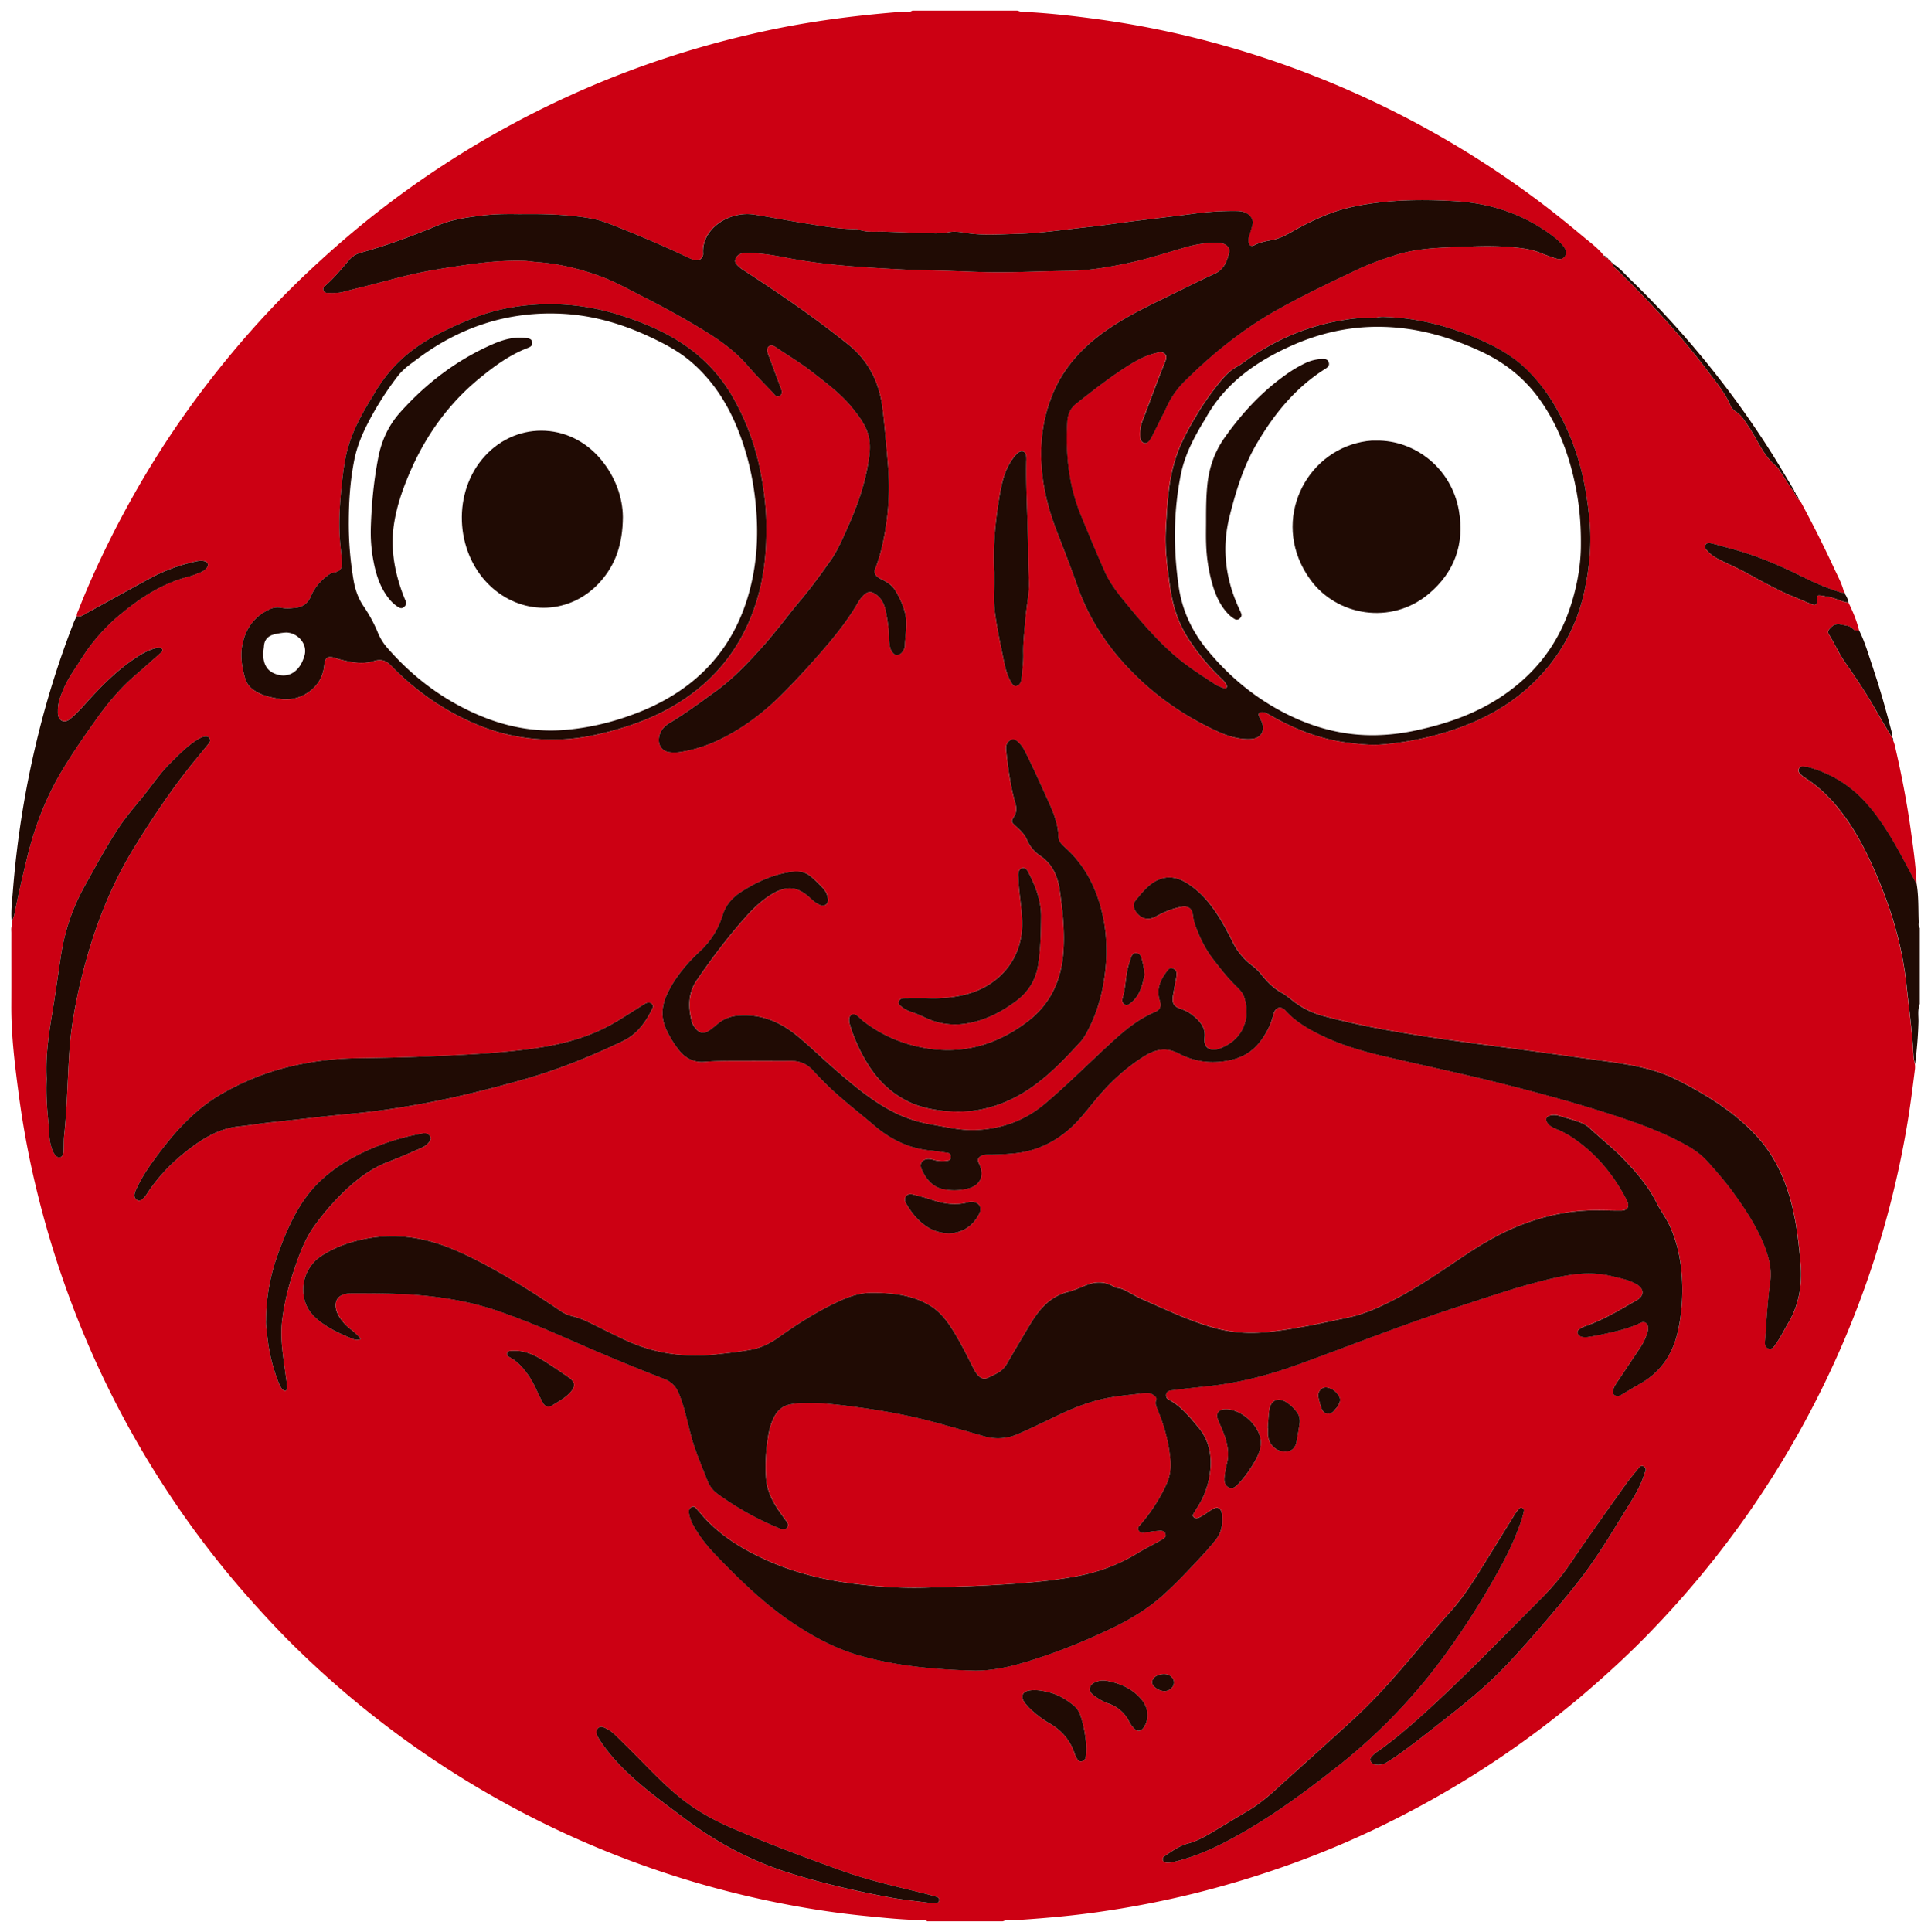 <svg xmlns="http://www.w3.org/2000/svg" viewBox="0 0 2639.18 2640.19">
    <defs>
        <style>.cls-1{fill:#cc0013;}.cls-2{fill:#200b04;}.cls-3{fill:transparent;}</style>
    </defs>
    <title>RED</title>
    <g id="RED">
        <g id="C8564r.tif">
            <path class="cls-1"
                  d="M1246.78,14.6h143.9c1.87.59,3.6,1.43,5.68,1.52,34.45,1.53,68.66,5.36,102.82,10a1255.72,1255.72,0,0,1,160.88,32.6,1310.18,1310.18,0,0,1,444.88,217.53c20.3,15.24,40,31.31,59.49,47.6,9.59,8,19.87,15.44,27.65,25.48a4.2,4.2,0,0,0,4.19,3.16l-.21-.17,2.21,2.2-.2-.2,2.2,2.2-.2-.2,2.2,2.2-.2-.21,2.2,2.2-.16-.21c.56,4.46,4.25,6.64,7,9.35,44.6,43.5,86.64,89.34,124.19,139.09,10.95,14.51,22.76,28.66,29.9,45.77,1.45,3.48,4.35,6,7.34,8,7.81,5.13,12.17,12.85,17.27,20.29,12.5,18.27,20,40.05,38.1,54.46,2.74,2.18,4.17,6,6.36,8.9,6.35,8.5,10.66,18.41,18,26.23l-.3-.38a7.53,7.53,0,0,0,2.22,4.41l-.08-.69a8.94,8.94,0,0,0,4.1,6.67,24.45,24.45,0,0,1,3.12,3.75q24.13,44.58,45.48,90.59c4.95,10.73,10.86,21.15,13.51,32.86-1.63.85-3.18.36-4.8-.13a328.88,328.88,0,0,1-50.66-20.64c-31.59-15.72-63.8-29.68-98-38.81-8.66-2.31-17.23-5-25.94-7-3.34-.78-7.69-2.3-10,1.61-2.47,4.1,1.28,6.63,3.69,9.28,5,5.52,11.46,9,18,12.25,10.74,5.26,21.77,10,32.27,15.67,21.31,11.57,42.33,23.65,64.8,32.94,8.89,3.67,17.69,7.61,26.7,11,4.84,1.81,6.92.29,6.7-3.73-.47-8.74-.39-8.85,7.82-7.85,2,.24,3.88.93,5.84,1.15,10.34,1.12,19.36,6.94,29.64,8.22,6,12.2,11.33,24.69,14.48,38-3,0-6.46.36-8.48-2-4.45-5.18-10.81-4.58-16.41-6.08-6.5-1.73-11.58,1.23-15.7,6.18-1.91,2.3-2.4,4.66-.75,7.28,7.79,12.32,13.45,25.84,21.84,37.86,14.24,20.37,28.27,40.89,40.55,62.56,7.81,13.8,16.1,27.33,24.18,41l-.32-.25,1.68,4a50,50,0,0,1,2,5.6c9,38.49,16.53,77.28,22,116.44,3.44,24.61,7,49.24,8,74.12-.82-1.42-1.7-2.81-2.48-4.25-20.4-37.71-39-76.45-68.43-108.61-20.67-22.57-45.49-37.51-74.42-46.27a52.82,52.82,0,0,0-9.81-1.68,5.54,5.54,0,0,0-5.79,3.08c-1.15,2.31-.48,4.51,1.17,6.46,3.06,3.64,7.21,5.9,11,8.51,17,11.53,31.35,25.82,43.93,41.84,22.81,29,38.93,61.84,53,95.78,19,45.72,32.49,92.9,37.78,142.17,3,28.07,6.76,56.06,8.88,84.24.62,8.19.39,16.61,2.87,24.64a39.92,39.92,0,0,1,.14,6c-3.57,28.61-7.18,57.24-12.25,85.63A1305.77,1305.77,0,0,1,2387.37,2071a1333.4,1333.4,0,0,1-130.69,158.08c-26.53,27.56-54.53,53.61-83.46,78.64a1296,1296,0,0,1-245.75,167.68A1260.36,1260.36,0,0,1,1769,2545.8a1362.49,1362.49,0,0,1-138.13,42.11q-64.92,15.91-131.05,25.22c-34.45,4.89-69.1,8-103.83,10.36-8.43.56-17.15-1.51-25.32,2.11H1266.77c-.63-1.44-1.86-1.64-3.24-1.64-27.91-.11-55.61-3.13-83.34-5.89-39.66-4-79-10.17-118-18a1306.35,1306.35,0,0,1-303-100.58A1310.26,1310.26,0,0,1,409.9,2257.19c-21.58-20.76-42.07-42.59-62.12-64.86A1279.81,1279.81,0,0,1,230.68,2041,1295.59,1295.59,0,0,1,94.42,1771.94a1315.28,1315.28,0,0,1-42.93-140.07,1242.61,1242.61,0,0,1-25.17-131.1c-5.61-42-11.06-84.16-10.85-126.74.16-33,0-66,.06-99,0-3.61-.72-7.35,1.09-10.8-1.21-5.25,2-9.66,2.94-14.48,5.29-26.4,11.32-52.63,17.75-78.78,10-40.65,24.69-79.31,46-115.45,15.25-25.83,32.37-50.38,49.78-74.74,15.53-21.73,32.74-41.94,53.16-59.31,11.15-9.48,22-19.29,33-29,1.48-1.31,3.41-2.72,2.65-4.94-.91-2.68-3.56-3-5.87-2.53a54.83,54.83,0,0,0-9.6,2.57,102,102,0,0,0-19.38,10.23c-25.64,16.65-47,38.09-67.36,60.56-7.83,8.63-15.46,17.5-24.7,24.65-7.08,5.47-14.62,2-15.81-6.87a46.08,46.08,0,0,1-.08-5c-.18-11.33,4.16-21.47,8.53-31.54,6-13.81,15.06-25.83,23-38.53a257,257,0,0,1,55.92-63.26c27.49-22.49,57-41.44,92.13-50.15,5.13-1.27,10-3.67,15-5.45a21,21,0,0,0,8.21-5.52c4-4.24,2.73-8.93-3.12-10.14-4.25-.89-8.58-.09-12.84.88a238.32,238.32,0,0,0-60.61,22.57c-29,15.66-57.7,31.77-86.59,47.58-4.28,2.34-8.36,5.75-13.87,4.45-.13-3.48,1.66-6.4,2.86-9.47,9.45-24.14,19.9-47.87,31-71.28,37.39-78.62,81.74-153.06,133.94-222.78C317,479.39,365.6,424,419.43,373.2c26.11-24.65,53-48.4,80.9-70.94A1305,1305,0,0,1,882.45,88.69a1329.7,1329.7,0,0,1,180.38-49.9c56.3-11.31,113.23-18.27,170.47-22.75C1237.8,15.68,1242.57,17.59,1246.78,14.6ZM493.25,1829.65A94.88,94.88,0,0,0,479,1816.32a62.37,62.37,0,0,1-15.79-17.85c-8-13.84-6.77-31,17-31,35.59,0,71.16-.14,106.64,3.81,33.19,3.7,65.7,10.27,97.18,21.4,29.79,10.53,59,22.48,88,35.21,44.79,19.7,89.83,38.84,135.53,56.36,9.27,3.56,15.78,9.43,19.7,18.56a190.07,190.07,0,0,1,8.15,23.56c5.25,18.57,8.76,37.63,15.45,55.78,5.18,14,10.75,28,16.36,41.84a39.27,39.27,0,0,0,13.29,17.2,399.24,399.24,0,0,0,84.32,47.16,16,16,0,0,0,2.82,1c3,.62,6.07,1.08,8.21-1.83s1.19-5.68-.68-8.28c-3.29-4.61-6.71-9.12-9.92-13.78-9-13-16.23-27.06-17.9-42.9-1.57-14.87-1-29.94.63-44.87,1.46-13.24,3.24-26.47,8.89-38.74,4.84-10.52,12.07-18,24.26-20a125.41,125.41,0,0,1,16.83-1.68c25.71-.72,51.07,2.67,76.46,6.11,35.3,4.79,70.24,11.3,104.61,20.67q32.73,8.92,65.3,18.46a67.38,67.38,0,0,0,47.69-3.06c16.16-7.1,32.08-14.67,47.94-22.41,23.38-11.4,47.24-21.43,73-26.46,16.68-3.26,33.57-4.54,50.37-6.75,5.09-.67,10-.19,14.15,3.3,1.78,1.51,3.9,3.24,2.84,5.85-2.17,5.34.45,9.8,2.28,14.32,8.69,21.39,14.86,43.27,17,66.46,1.15,12.46-.27,23.8-5.49,34.88a233.71,233.71,0,0,1-35.07,54.39c-2.2,2.52-5,4.82-2.56,8.62,2.13,3.3,5.07,3.43,8.75,2.69a168.48,168.48,0,0,1,18.75-2.49c3.63-.31,7.68-.14,9,4.4,1.18,4.14-2,5.92-4.91,7.66-2,1.2-4,2.33-6.07,3.46-9.61,5.33-19.42,10.33-28.79,16-25.35,15.43-52.73,25.22-81.79,30.71-34.36,6.5-69.16,9.22-103.94,11.41-34.2,2.16-68.49,3.08-102.75,4.07-32.28.94-64.43-1.22-96.51-5.18-42.22-5.22-83.1-15.31-121.85-33-29.73-13.54-57.58-30.18-80.53-54-4.62-4.78-8.8-10-13.26-14.93-1.75-1.94-3.58-4.44-6.67-3.23-3.59,1.41-4.77,4.6-4.21,8.19a49,49,0,0,0,5.37,16c8.5,15.65,19.5,29.53,31.76,42.17,31.3,32.27,63.27,63.86,100.61,89.41,30.7,21,63,38.59,99.11,48.41,49.75,13.52,100.67,18.2,151.94,19.46,23.76.59,46.94-4.42,69.68-11.12,40.65-12,79.81-27.76,118-46,26.57-12.67,51.54-27.57,73.44-47.63,17.72-16.23,34.1-33.68,50.44-51.21,6.81-7.3,13.3-14.86,19.57-22.64,8.34-10.36,10.09-22.24,8.65-34.87-1-8.85-6.39-11.33-13.77-6.64-5.06,3.22-9.94,6.72-15.1,9.74-3.18,1.86-7.35,3.49-10.13.32-2.25-2.56.89-5.47,2.23-8a34.84,34.84,0,0,1,2.06-3.42,112.4,112.4,0,0,0,18.3-49.17c2.89-22.32-.86-43.6-15.49-61.2-12-14.47-24-29.44-41.18-38.58-2.81-1.49-3.5-3.65-3.28-6.59.24-3.23,2.33-4.62,5-5.47a23.14,23.14,0,0,1,3.93-.6c16.46-2.16,33-3.88,49.48-5.64,42.33-4.52,83-15.3,122.82-29.76,71.62-26,142.4-54.3,215-77.75,46.54-15,92.64-31.38,140.62-41.61,24.39-5.19,48.66-7,73.08-.93,11.28,2.8,22.84,4.93,33.06,10.91,10.46,6.11,10.81,15.45.31,21.58-23,13.42-45.9,27.08-71.22,35.89a21.43,21.43,0,0,0-4.55,2c-2.5,1.61-5.9,3.43-5.31,6.58.71,3.82,4.13,5.87,8.17,6.11a28.43,28.43,0,0,0,6-.09c5.91-.93,11.83-1.85,17.66-3.14,18.5-4.1,37.13-7.72,54.36-16.24,5.48-2.71,9.88.34,10.33,6.39a20.22,20.22,0,0,1-1.37,7.81,78.08,78.08,0,0,1-9,18.91q-15.72,23.71-31.65,47.29c-2.43,3.62-4.76,7.33-5.93,11.5-1.42,5.08,1.79,8.47,7,8,2.45-.21,4.36-1.54,6.36-2.72,8-4.74,16-9.61,24.08-14.21,28.88-16.39,45.06-41.87,51.68-73.65a266.11,266.11,0,0,0,4.73-75.36c-1.84-23.57-6.75-46-16.78-67.35-5-10.59-12.2-19.91-17.37-30.33-11.87-23.94-29.09-43.62-47.59-62.5-14-14.3-29.86-26.52-44.41-40.19-4.7-4.42-10.56-7-16.56-9-8.2-2.74-16.53-5.09-24.82-7.58a24.22,24.22,0,0,0-10.89-.69c-7.08,1.15-8.79,5.79-4.42,11.36,3,3.83,7.27,5.78,11.58,7.56a117.84,117.84,0,0,1,19.55,10c33.8,22,58.6,51.94,76.83,87.58,4.2,8.21.79,13.71-8.4,13.74-11.65,0-23.3-.37-35-.35-35.71.07-70,7.63-103.09,20.65-29,11.4-55.4,27.52-81.11,44.88-29.8,20.11-59.42,40.53-91.48,57-19.58,10.07-39.55,19.21-61.22,23.83-34.76,7.41-69.47,15.18-104.82,19.34-25.27,3-50.43,2.42-75.22-4.07-36.2-9.48-69.7-26-103.77-40.86-8.66-3.78-16.64-9.39-25.52-13.14-3.74-1.59-8-1.12-11.39-3.16-13.15-7.91-26.39-7.17-40-1.41-7.65,3.23-15.4,6.49-23.42,8.54-18.11,4.64-31.27,15.74-42,30.33-3,4-5.82,8.13-8.38,12.42-10.92,18.29-21.84,36.58-32.45,55.06A33.12,33.12,0,0,1,1363,1876.5c-4.09,2.2-8.31,4.17-12.47,6.24-4.36,2.18-8.28,1.65-12-1.59-3.87-3.37-6.26-7.67-8.54-12.17-8.73-17.23-17.32-34.54-27.56-51-8.34-13.37-17.83-25.74-31.69-34-25.34-15.16-53.54-17.47-81.94-17.12-16.42.2-31.85,6.41-46.66,13.5-27.43,13.12-53,29.42-77.66,47-11.57,8.23-23.74,14.48-37.86,17.1-15.38,2.86-30.87,4.5-46.41,6.24-42.67,4.77-83.55-.38-122.82-18.15-16.7-7.55-32.92-16-49.41-24-8.1-3.91-16.26-7.61-25.08-9.67a50.76,50.76,0,0,1-17.25-7.63c-25-17.12-50.53-33.43-76.77-48.61-22.2-12.85-44.81-24.88-68.46-34.92-37.26-15.83-75.66-22.63-116-15.69-22.89,3.93-44.5,11.09-64.18,23.64a55,55,0,0,0-23.48,62.65c3.56,12.17,11.65,21,21.31,28.22,13.11,9.85,27.95,16.75,43.13,22.83C484.52,1830.73,488,1832.21,493.25,1829.65Zm216.53-1537c-11.66-.19-31.61-.48-51.51,1.89-20.19,2.41-40.32,5.31-59.17,13.14-34.77,14.43-70,27.56-106.28,37.59a31.93,31.93,0,0,0-15.75,10.13c-10.48,12.06-20.43,24.6-32.61,35.09-1.79,1.55-3.31,3.43-2.44,6.08,1,3.1,3.61,3.66,6.4,3.67,7,0,13.94.36,20.83-1.49,12.53-3.36,25.15-6.38,37.72-9.57,20.95-5.33,41.76-11.32,62.88-15.84,20.44-4.37,41.15-7.59,61.84-10.68,28.3-4.22,56.7-7.32,85.43-6.29,5.69.21,11.21,1.32,16.84,1.71,29.41,2,57.71,9,85.41,18.95,20.16,7.25,38.67,17.72,57.65,27.35,30.6,15.51,60.67,32,89.76,50.12,20.07,12.53,39,26.61,54.66,44.73,11.11,12.82,23,25,34.75,37.21,2.46,2.54,5.06,7.65,9.78,4.37,4.49-3.12,2.25-7.75.8-11.83-.33-.94-.79-1.84-1.14-2.77q-7.52-20.12-15-40.22c-.94-2.5-2-5-2-7.68.1-4.75,3.56-7.3,8.09-5.81a18.39,18.39,0,0,1,4.32,2.45c16,10.78,32.65,20.68,47.91,32.54,20.21,15.71,40.95,30.89,57,51.19,9.94,12.55,19.48,25.34,22.13,41.86,1.93,12.09,0,23.94-2.09,35.69-5.21,29.34-15.24,57.21-27.41,84.27-7.08,15.76-13.78,31.89-23.86,46-12.55,17.61-25.13,35.31-39.06,51.82-17.61,20.86-33.59,43-51.76,63.42-20.17,22.65-40.78,44.72-65.51,62.7-20.48,14.88-40.77,30-62.49,43-8,4.83-14,11-15.25,20.93s4,17.92,13.89,19.4a52.3,52.3,0,0,0,15.94-.26c21.91-3.5,42.53-11,62-21.38,27.82-14.82,52.54-33.9,74.92-56,17.52-17.33,34.23-35.45,50.47-53.94,20-22.76,39.38-46.08,54.63-72.47a51.4,51.4,0,0,1,6.41-8.88c6.78-7.43,12-7.7,19.86-1.37,7.14,5.78,10.33,13.76,12,22.41,2.44,12.42,4.29,24.94,4.34,37.63a45.69,45.69,0,0,0,1.57,11.83c1.52,5.59,6.06,10.55,9.75,9.89,5-.9,7.81-4.79,9.63-9.25a13.42,13.42,0,0,0,.75-4.9c0-5.67.9-11.27,1.32-16.89.66-8.92,1.12-17.93-1.17-26.82-2.84-11.1-7.74-21.31-13.64-31-4.45-7.26-11.7-11.57-19.38-15.22-7.23-3.43-9.92-8.35-7.71-14,8.11-20.59,12.4-42,15.41-63.86a344.88,344.88,0,0,0,2.19-75.73c-2.19-26.13-4.34-52.33-7.43-78.38-4.19-35.36-18.66-65.64-47-88.44-46.25-37.16-95.17-70.54-144.93-102.74a36.1,36.1,0,0,1-5.4-4.39c-2.66-2.59-5.5-5.46-3.89-9.54s4.76-7.26,9.49-7.93a60,60,0,0,1,7-.24c19.45-.48,38.46,3.4,57.34,7,50.13,9.51,100.84,12.4,151.6,15.08,16.58.87,33.19,1.34,49.8,1.66,27.94.54,55.84,2.33,83.81,2.33,31.87,0,63.71-1.56,95.54-1.87,28.55-.28,56.17-5.18,83.78-11.07,26-5.55,51.36-13.92,76.94-21.24,15.22-4.35,30.49-6.77,46.27-5.84,8.58.51,14.75,6,13.21,12.77-2.77,12.17-6.94,23.37-19.86,29.29-21.78,10-43.16,20.85-64.72,31.34-32,15.59-64.12,31.07-92.66,52.86-26.93,20.57-48.73,45.3-62.4,76.53-16,36.54-20.14,74.87-15.72,114.27,2.87,25.59,9.64,50.21,18.76,74.24,9.57,25.2,19.66,50.22,28.48,75.67,14.08,40.6,36.06,76.48,64.72,108,36.25,39.92,79.45,70.79,128.58,93.11,14,6.37,28.65,10.61,44.4,9.93,13-.56,19.86-10.18,15.34-22.45-1.14-3.11-3.1-5.91-4.26-9-1.23-3.28.39-5.11,3.79-5.24,4.2-.16,7.71,1.88,11.17,3.87,33.52,19.26,68.91,33.23,107.54,37.94,15.52,1.89,31.14,3.65,46.78,2.23a422.49,422.49,0,0,0,65.81-11c61.39-15.62,116-42.6,157.68-92a241.58,241.58,0,0,0,52.17-106.56c6.93-32.24,10-64.94,6.77-98.14-2.43-24.91-6.2-49.5-12.86-73.58A335.6,335.6,0,0,0,2122,549.21a241,241,0,0,0-32.68-41.47c-20.5-21.2-46.28-34.92-72.91-46.19-30-12.72-61.42-21.94-94-26.13-10.53-1.36-21.19-2-31.81-2.4-6.61-.28-13.05,2.22-19.81,1.74-13.33-.93-26.57,1.15-39.55,3.42-43.52,7.62-83.57,24.29-120.3,48.86-6.91,4.63-13.33,10.08-20.57,14.07-9,5-15.85,11.9-22.24,19.68a383.69,383.69,0,0,0-35.39,50.75c-10,17.27-19.66,34.82-25.87,53.94-10.52,32.32-11.88,66-13.68,99.47-1.4,26,2.29,51.84,5.86,77.52,3.36,24.22,10.46,47.33,23.71,68.35a299.44,299.44,0,0,0,44.67,54.84c3.09,3,6.38,5.88,8.41,9.82.78,1.5,1.54,3,0,4.49-1.1,1.1-2.49.8-3.71.3-3.7-1.49-7.7-2.57-11-4.74-19.7-13-39.79-25.55-57.56-41.27-26-23-48.37-49.49-70.1-76.48-9-11.16-17.52-22.77-23.4-35.89-11.57-25.81-22.33-51.95-33.08-78.11-16.87-41.06-20.94-83.64-18.49-127.31.54-9.67,4-18.34,11.8-24.48,23.29-18.31,46.6-36.62,71.7-52.45,12.43-7.84,25.39-14.58,40-17.66,3.85-.81,7.16-1.19,10,2,3,3.37,1.66,6.77.29,10.24-4,10.23-8.06,20.44-12,30.71-6.52,17.11-12.92,34.27-19.4,51.4-2.65,7-3.12,14.26-2.69,21.64.22,3.7,2.09,6.59,5.53,7.52,3.21.87,5.74-1.48,7.52-3.92a55.45,55.45,0,0,0,4.4-7.82c6.72-13.4,13.58-26.73,20-40.26a116.79,116.79,0,0,1,23.92-33c14-13.8,28.4-27.16,43.53-39.72,24.9-20.67,51.11-39.55,79.27-55.49,36.53-20.68,74.45-38.71,112.34-56.7,17.42-8.27,35.66-14.68,54.13-20.43,32.3-10.06,65.7-9.66,98.86-11.13,20.57-.92,41.22-.93,61.83,1.09,12.33,1.22,24.4,2.87,35.94,7.63,6.46,2.67,13,5,19.69,7.2,6.84,2.24,10.74,1.27,13.5-2.73,2.61-3.76,2-8.32-2.24-13.72a74.5,74.5,0,0,0-13.55-13.24c-39.68-30-85-45.5-134.14-48.3-33.83-1.94-67.88-2.28-101.74,1.56-25.54,2.89-50.66,7.54-74.6,17.28a374.63,374.63,0,0,0-45.73,22.35c-8.66,5-17.52,9.77-27.43,11.75-8.48,1.68-16.94,2.95-24.79,7.12-4.79,2.55-7.62.51-8.2-4.77a20.57,20.57,0,0,1,1.25-8.83c1.45-4.42,2.64-8.93,4-13.39,1.61-5.38,0-9.65-3.92-13.56-4.88-4.93-10.87-5.9-17.39-6a406.43,406.43,0,0,0-61.66,4c-25.35,3.38-50.77,6.24-76.15,9.44-23.07,2.9-46.08,6.34-69.19,8.86-31.35,3.42-62.58,8.17-94.2,8.94-23.6.58-47.21,2.52-70.67-1.57-7.3-1.27-14.78-2.14-21.84-.71-9,1.81-17.86,1.62-26.81,1.35-20-.61-39.91-1.38-59.87-2.08-12.56-.43-25.34,1.65-37.55-3.27-1.46-.58-3.29-.3-5-.3-22-.09-43.66-4.17-65.31-7.58-23.63-3.72-47.12-8.29-70.73-12.13-35.24-5.72-72.68,19.73-70.51,52.71.51,7.77-6.57,11.49-13.75,8.69-3.1-1.21-6.17-2.5-9.18-3.93C907,336,875.44,322.73,843.61,310c-12-4.81-24.12-9.48-37-11.68C777.26,293.3,747.73,292.17,709.78,292.63Zm317.64,1157.12c17.65,0,35.31.18,53-.07,12.06-.17,22.09,3.81,30.29,12.68,5.88,6.35,11.86,12.63,18,18.72,20.64,20.4,43.79,37.88,65.8,56.69,22.61,19.33,48.1,31.93,78.12,34.5,7.27.62,14.47,2.06,21.72,2.93,3.65.44,5.29,2.24,5.18,5.89-.12,3.92-2.61,4.92-5.93,5.23a45.09,45.09,0,0,1-15.87-.86,40.44,40.44,0,0,0-7.76-1.68c-8.5-.52-13.89,5.64-10.61,13.36,5.81,13.64,14.88,25,30.24,28a78.63,78.63,0,0,0,31.78-.5c18.58-4,25.11-17.92,16.59-35-2.41-4.82-1.26-8,3.66-10.41,2.81-1.4,5.78-1.39,8.78-1.38,12,0,23.9-.58,35.86-1.74,26.72-2.59,50-12.66,70.86-29.36,15-12,26.5-27.07,38.52-41.74,20-24.37,42.5-45.83,69.5-62.4,15-9.22,29.77-11.56,46.16-2.86,20.6,10.94,42.79,13.77,65.87,9.8,18.12-3.1,33.3-10.9,44.75-25.67a101.57,101.57,0,0,0,18.91-38.18c2.14-8.71,9.49-12.35,16.56-4.46,11.17,12.46,25.24,21.45,40.11,29.31,27.62,14.59,57.09,23.93,87.23,31.14,59.84,14.31,120.12,26.71,179.73,42,43.19,11.1,86.22,22.79,128.7,36.3,33.61,10.69,67.1,22,98.7,38,15.17,7.65,30.06,15.9,41.67,28.79,12.7,14.1,25.11,28.44,36.22,43.83,16.59,23,32.13,46.63,42.39,73.28,5.92,15.39,9.77,31.31,7.42,47.85-3.69,26-5.05,52.24-6.95,78.41-.36,4.88-1.41,11,4.77,12.8,5.49,1.61,8-3.83,10.56-7.47,6.15-8.72,10.76-18.39,16.2-27.54,14.9-25,19.3-52.42,16.89-80.8-2.71-31.77-6.32-63.39-15.74-94.25-9.22-30.19-23.05-57.44-44.41-80.58-30.73-33.31-68.66-56.5-108.75-76.72-30.31-15.29-63-20.69-96-25.23-41.15-5.65-82.28-11.45-123.44-17-36.88-5-73.81-9.54-110.62-15-51.34-7.66-102.4-16.46-152.61-29.87a115.19,115.19,0,0,1-42.57-21.15c-4.94-3.92-10-7.91-15.46-11-10.74-6-19-14.47-26.62-23.81a71.06,71.06,0,0,0-12.67-12.68,88.16,88.16,0,0,1-26.78-31.76c-6.44-12.78-13-25.52-20.81-37.55C1653,1232.88,1639.4,1217,1621,1206c-14.63-8.74-29.58-9.62-44.27-.22-9.94,6.37-17.09,15.75-24.51,24.69-3.77,4.55-3.29,9.76,0,14.82,6.51,10.08,16.82,13.18,27.49,7.31,11.18-6.15,22.65-11.18,35.31-13.32,8.89-1.5,14.22,1.84,15.41,10.76a69,69,0,0,0,3.32,14.55c6,16.68,13.76,32.45,24.65,46.61,10.15,13.22,20.49,26.23,32.49,37.85,4.07,3.94,7.9,8.15,9.72,13.73,8.78,26.93-.17,55.32-28.9,68.17-3.65,1.63-7.33,3.13-11.43,3.36-8.87.48-13.86-4-13.94-12.84a33.23,33.23,0,0,1,.22-4c1-8.93-2.33-16.3-8.29-22.69-6.68-7.17-14.34-12.71-23.8-15.88-10.49-3.51-12.93-8.12-11.05-19,1.29-7.54,2.85-15,4.13-22.56a34,34,0,0,0,.54-7.92c-.22-3.41-2.73-5.15-5.72-6.22-2.69-1-4.59.57-6,2.39-9.71,12.15-16.17,25.21-11.28,41.38,2.56,8.49,1,12.85-6.7,16.09-21.84,9.23-39.93,23.84-57.19,39.59-31,28.26-60.55,58-92.52,85.28-27.35,23.3-58.8,34.57-94,36.28-21.06,1-41.59-4.08-62.23-7.65a179.65,179.65,0,0,1-54.51-18.69c-29-15.53-53.8-36.76-78.45-58.14-17.6-15.27-34.16-31.73-52.42-46.25-22.41-17.82-47.48-27.73-76.69-25.74-10.35.71-19.53,3.71-27.65,10.06-3.93,3.08-7.67,6.42-11.72,9.33-8.81,6.33-14.74,5.47-21.26-3.12a22.91,22.91,0,0,1-4.17-7.89c-5-19.69-5.24-38.87,6.86-56.55,20.71-30.26,42.79-59.45,67.2-86.82,10.67-12,22.25-23,36.17-31.19,19.76-11.67,34.86-10,51.59,5.64,4.16,3.9,8.52,7.56,13.81,9.72,6.07,2.47,11.52-1.89,10.57-8.46a26.21,26.21,0,0,0-6.56-14.35,205.22,205.22,0,0,0-16.49-16c-7.77-6.62-16.68-8.25-27-6.74-25.3,3.68-47.66,13.87-68.9,27.61-12.29,8-20.81,17.93-25.21,32.12A110.9,110.9,0,0,1,957,1299.62c-4.62,4.33-9.16,8.75-13.48,13.37-12.81,13.69-23.89,28.59-31.81,45.72-7.54,16.3-8.69,32.38-.66,49.07a138.31,138.31,0,0,0,18,28.68c8.64,10.4,20.4,15.72,33.56,14.6C984.19,1449.23,1005.8,1450,1027.42,1449.75Zm484.85-144.55c.2-26.1-2.38-44.21-7-61.93-8.49-32.9-23.78-62-49.47-85-4.52-4-9-8.48-9.21-14.9-.46-17.09-6.62-32.42-13.5-47.65-10.55-23.35-21-46.75-32.56-69.62a40.39,40.39,0,0,0-11.12-13.95c-3.76-2.93-7.14-2.42-10.68.81-4.37,4-4,9-3.49,13.91,2.46,24.17,5.87,48.2,12.55,71.62,1.74,6.1,1.62,11.42-1.8,17.11-4.35,7.23-4,7.67,2.25,13.47,5.89,5.44,11.86,10.75,15.09,18.36a50,50,0,0,0,18.25,22.08c17,11.4,24,28.31,26.7,47.17,4.07,28.62,7.22,57.33,4.8,86.44-3.15,37.88-18.27,69.61-48.43,92.62-41.16,31.4-87.35,45.51-139.59,36.63-31.52-5.35-59.83-17.38-85.07-36.83-3.15-2.43-5.74-5.61-9-7.91-5.08-3.63-10.07-1.09-10.42,5.1-.25,4.4,1.13,8.54,2.5,12.67a226.75,226.75,0,0,0,24.42,51.26c13.55,21.13,31.33,37.88,54.1,48.91,16.71,8.09,34.43,11.4,52.91,13,30.35,2.65,58.91-2.79,86.21-15.61,38.88-18.25,67.9-48.6,96.32-79.59,4.07-4.44,6.84-9.78,9.67-15.09C1505.27,1373.63,1511,1336.07,1512.27,1305.2Zm-465-582.48c.49-23.83-2.58-50.57-7.68-77.1a334.86,334.86,0,0,0-37.38-101.74,213.63,213.63,0,0,0-62.88-69.8c-28.24-20.16-59.87-33.22-92.67-43.65a312.8,312.8,0,0,0-115.06-14.14c-30.17,1.87-59.49,8-87.3,19.44-57.58,23.7-102.36,47.78-135.11,106.17-.81,1.45-1.82,2.78-2.69,4.21-14.94,24.56-28.23,49.84-34,78.39-2.56,12.73-4.14,25.55-5.48,38.48-2.92,28.19-4.64,56.33-1.54,84.6.8,7.27,1.48,14.56,1.79,21.86s-2.54,11.34-9.73,12.6a23.61,23.61,0,0,0-10.6,5.06c-9.72,7.42-17.28,16.48-22.06,27.84-3.95,9.38-10.89,14.74-21.25,15.71-6.3.59-12.47,1.29-18.83,0a25.29,25.29,0,0,0-15.64,1.72c-20,8.94-32.1,24.34-37.19,45.38-4,16.66-1.68,33,3.05,49.21a29.31,29.31,0,0,0,12.31,16.42c10.2,6.9,21.78,9.55,33.69,11.54,15.27,2.55,29.13-.61,41.56-9.66,12.22-8.91,19.11-21,20.59-36.16,1-10.67,5-13.14,15.23-9.86,1.58.51,3.15,1.09,4.75,1.53,15.86,4.31,31.93,7.6,48.12,2.6,9.49-2.94,16.22-.88,23.14,6.23,33.11,34,71.27,61,115.09,79.53a265.07,265.07,0,0,0,84.9,20.82,276.67,276.67,0,0,0,80.36-5.88c43.56-9.8,85-24.3,122.2-49.78,35.13-24.06,62.41-54.79,81.23-92.9C1039.23,818.73,1047.76,773.28,1047.25,722.72ZM892.6,1375.59c-.56-3.37-2.31-5.33-5.92-5.41s-6.24,2.09-9,3.84c-11.86,7.41-23.56,15.06-35.55,22.25A250.78,250.78,0,0,1,788.32,1420c-27.08,8.57-55.05,12.72-83.16,15.81-40.34,4.44-80.88,6.14-121.4,7.91-32.24,1.4-64.52,2-96.79,2.43a418.34,418.34,0,0,0-85,10.07,349.43,349.43,0,0,0-98.26,38.22c-33,18.84-58.79,45.53-81.69,75.33-13,16.9-25.71,34-34.85,53.43-1.42,3-3,6-3.35,9.36a7.38,7.38,0,0,0,3.79,7.56c2.85,1.78,5.07,0,7.23-1.58,3-2.19,4.92-5.4,6.93-8.45,16.91-25.62,38.54-46.66,63.27-64.55,18.52-13.4,38.34-23.79,61.75-26.19,15.84-1.62,31.57-4.38,47.45-6,34.37-3.5,68.66-7.95,103.07-11,32.82-2.92,65.35-7.72,97.72-13.59,47.16-8.54,93.59-20.25,139.7-33.26,47.22-13.31,92.47-31.64,136.66-52.77,19.11-9.13,30.61-25,39.68-43.29C891.65,1378.24,892.05,1377,892.6,1375.59Zm703.83,1170a22.76,22.76,0,0,0,3-.17c2.28-.43,4.56-.92,6.81-1.47,35-8.56,66.65-24.73,97.49-42.73,44.3-25.86,85.26-56.45,125.48-88.15a770.46,770.46,0,0,0,147.87-154.65,1071.23,1071.23,0,0,0,75.86-120.86,390.75,390.75,0,0,0,26.48-60,128,128,0,0,0,3.21-12.54,3.48,3.48,0,0,0-2-4.15,3.58,3.58,0,0,0-4.53.89,61.25,61.25,0,0,0-5.47,7.1c-13.34,21.49-26.51,43.08-39.9,64.55-14.61,23.42-28.77,47.1-47.39,67.81-17.78,19.79-34.77,40.29-51.94,60.61-25.59,30.28-51.72,60.09-80.94,86.93-36,33.08-72.53,65.64-108.72,98.53-12.11,11-24.9,21-39.11,29.18-13.83,8-27.39,16.45-41.11,24.63-12,7.16-24,14.48-37.66,18.11-11.52,3.06-21.05,9.74-30.69,16.28-2.21,1.5-4.74,3-4,6.25C1590.16,2545.5,1593.33,2545.62,1596.43,2545.58ZM63.84,1474.45c-1,19.25.24,38.54,2.26,57.71,1.19,11.21.71,22.62,3.66,33.65,1.3,4.89,3,9.6,6.39,13.38,3.57,4,8.34,3.08,10.17-1.93.77-2.1.66-4.57.75-6.88.26-6.32,0-12.69.67-19,2.81-26.11,3.79-52.35,5.15-78.54,1.17-22.58,2.08-45.19,5.15-67.58a702.21,702.21,0,0,1,19.35-91.62c15.33-55.5,36.81-108.35,67.19-157.34,25.62-41.31,52.64-81.66,83.61-119.24q8.56-10.38,17.05-20.84c1.77-2.19,2.85-4.59,1.14-7.3s-4.37-2.79-7.09-2.32a26,26,0,0,0-9.09,3.94c-14.62,9-26.27,21.33-38.31,33.28-13,13-23.26,28.2-34.68,42.47s-23.6,27.94-33.83,43.2c-17.46,26-32.18,53.62-47.4,81a278.36,278.36,0,0,0-32.4,93.82c-4.24,27.58-8,55.25-12.57,82.77C66.18,1416,62.21,1444.94,63.84,1474.45ZM1883,2411.76a22.2,22.2,0,0,0,12.38-3.4c6.83-4.13,13.48-8.58,19.95-13.26,17.49-12.64,34.4-26,51.42-39.31,31.77-24.79,63.26-49.84,91.14-79.1,21.82-22.89,42.47-46.83,62.94-70.93,17.47-20.55,34.68-41.32,50.43-63.21,20-27.85,37.36-57.49,55.51-86.58,8.25-13.2,16.09-26.63,20.68-41.63,1-3.2,3.87-7-.37-10-4.58-3.2-6.71,1.16-8.85,3.69-5.58,6.6-11.05,13.32-16.08,20.34-24.8,34.65-49.48,69.37-73.36,104.66a336.15,336.15,0,0,1-41,50.12c-53.76,53.6-106.18,108.57-162.58,159.49-20,18.09-40.44,35.62-62.6,51.06a40.79,40.79,0,0,0-8.21,7.22c-2.74,3.27-1.6,6.08,1.2,8.69C1877.73,2411.66,1880.33,2411.8,1883,2411.76Zm-608.2,189.31c3.86-.36,8.11.6,8.7-3.93s-3.67-4.91-6.75-5.83c-4.45-1.34-9-2.53-13.47-3.65-37.74-9.41-75.81-17.78-112.43-31C1099.26,2538.05,1047.8,2519,997.5,2497c-21.68-9.47-42.32-20.85-61.31-35.2-24-18.16-44.52-40-65.59-61.24-10.07-10.17-20.27-20.2-30.5-30.2a47.31,47.31,0,0,0-14.09-9.3c-2.85-1.25-5.81-1.79-8.44.52-2.9,2.55-3.07,5.89-1.78,9.16a43.1,43.1,0,0,0,4.26,7.87c12.51,19,28,35.47,44.78,50.73,21.94,20,46.08,37.09,69.68,55,44.19,33.46,92.25,59.09,145.28,75.62,45.46,14.16,91.69,24.84,138.47,33.43C1237.23,2596.83,1256.42,2598.4,1274.82,2601.07Zm84-1819c0,6,0,11.36,0,16.68-.09,12-.75,24,.7,35.91,2.69,22.12,7.51,43.88,11.89,65.7,2.21,11,4.58,22.2,10.62,32,1.55,2.53,3,5.55,6.69,5s5.8-3.07,6.77-6.54a29,29,0,0,0,.89-4.89c1-10.92,2.45-21.81,2.15-32.83-.43-16.32,1.91-32.47,3.13-48.69s5.11-32.2,4.71-48.59c-.32-13-1.07-25.94-1.11-38.85-.15-42.26-3.33-84.46-2.55-126.73a37.69,37.69,0,0,0-.23-8c-1.1-5.53-5.92-7.39-10.49-4-4,3-7,7-9.75,11.24-10.4,15.74-13.82,33.94-16.74,51.84C1360.06,714.92,1357,748.73,1358.84,782.06ZM363.58,1803.88c-.5,5.53.91,15.45,2.09,25.35a239.35,239.35,0,0,0,14.93,59.88c1.46,3.7,3,7.47,6.06,10.24,2.53,2.3,5.29,1.37,5.84-1.94a13.93,13.93,0,0,0-.08-4c-2.21-16.45-4.82-32.87-6.57-49.37-1.44-13.58-1.91-27.29-.07-40.89a329,329,0,0,1,13.65-60.24c7.91-23.7,15.69-47.58,30.57-68a349.19,349.19,0,0,1,39.8-46c18.12-17.48,37.86-32.43,61.73-41.46,14-5.3,27.71-11.37,41.45-17.33,4.87-2.1,9.76-4.47,13.1-8.88,1.78-2.36,3.87-4.89,1.95-8.13a8.82,8.82,0,0,0-7.36-4.5,25.93,25.93,0,0,0-5.88.85,316.78,316.78,0,0,0-86.66,29.44c-28.84,14.87-54.17,34.21-72.71,61.06-15.4,22.29-25.9,47.24-35.14,72.66A267.53,267.53,0,0,0,363.58,1803.88Zm902-439.9h-21c-3.33,0-6.66,0-10,.13a6.86,6.86,0,0,0-6.2,4.35c-1.47,3.18,1,5,3,6.67a42.19,42.19,0,0,0,14.84,8c7,2.25,13.54,5.44,20.23,8.43a93.78,93.78,0,0,0,49.71,7.76c27.5-3.26,51.51-15.38,73.3-31.82,16.56-12.5,26.55-29,29.64-50.15,3.14-21.52,3.49-43,3.73-64.66.25-22.07-7.51-41.66-17.41-60.72a15.78,15.78,0,0,0-2.09-3.38c-3.78-4.16-8.89-3.12-11,2.22-1.23,3.22-.62,6.52-.49,9.86.75,20,4.72,39.62,5.11,59.6,1,50.5-31.9,86.44-75.14,98.15C1303.31,1363.47,1284.55,1364.79,1265.53,1364Zm457.81,608.65c.89-23.25-28.56-49.76-51.58-46.49-6.31.89-9.8,6-7.75,12.16,1.67,5,4.11,9.77,6.16,14.67,6.36,15.2,10.88,30.62,6.7,47.37a133,133,0,0,0-3.31,18.57c-.54,5.39.31,10.89,5.74,13.83,5.69,3.09,9.23-1.31,13-4.5a12.51,12.51,0,0,0,1.37-1.45,172.77,172.77,0,0,0,23.4-33.34C1720.46,1987,1722.92,1980.08,1723.34,1972.63Zm-238.46,416.7a169.92,169.92,0,0,0-7.87-44,30.52,30.52,0,0,0-9.77-14.77c-9.86-8-20.69-14.49-33.12-17.72-9-2.34-18.24-4-27.59-2.55-9.16,1.44-12,8.28-6.63,15.82a65.63,65.63,0,0,0,7.82,9,138.74,138.74,0,0,0,27,20.27c16.49,9.62,28.1,23.06,34,41.31a30.61,30.61,0,0,0,2.94,6.3c1.39,2.27,3.13,4.65,6.22,4.17a7.05,7.05,0,0,0,6-5.95A113.76,113.76,0,0,0,1484.88,2389.33Zm-188.13-703.68c19.25-.86,33.23-10.15,41.79-27.41,4-8.17-.63-15.41-9.78-15.87a15.74,15.74,0,0,0-5,.41c-17.37,5-34.14,2.27-50.84-3.38-8.18-2.76-16.6-4.82-25-7-3.61-.93-7.39-1.1-9.93,2.53s-1.24,7,.67,10.29c7.41,12.86,16.7,24.08,29.42,32C1276.8,1682.62,1286.44,1685,1296.75,1685.65ZM704.74,1846c-1.33,0-2.67-.07-4,0-3,.19-6.67-.27-7.7,3.19-1.06,3.62,2.45,5,5,6.49,9.18,5.22,16.05,12.77,22.22,21.17a112.66,112.66,0,0,1,10.28,17.08c3.52,7.17,6.79,14.47,10.48,21.55,3.47,6.66,8.1,8.72,13.75,5.16,8.4-5.28,17.38-9.86,24.28-17.35,7.92-8.6,7.53-14.53-2.15-21.21-11.5-7.93-23-15.86-34.9-23.2C730.61,1851.86,718.59,1846.12,704.74,1846Zm863.6,498.74c0-9.88-3.56-16.92-8.9-23.06-11.32-13-26.08-20.15-42.66-23.81-5.15-1.13-10.25-2-15.68-.43s-10.43,3.77-11.59,9.57,3.88,8.81,7.78,11.67a66.87,66.87,0,0,0,17.51,9.34,49.37,49.37,0,0,1,28.56,24.85,40.5,40.5,0,0,0,5.58,8.2c5.42,6.11,10.91,5.57,15.1-1.59A29.78,29.78,0,0,0,1568.34,2344.72Zm164.32-393.15.36,0c0,3.32-.24,6.66,0,10,1,11.83,9.39,20.67,20.69,22,10,1.21,16.59-3.64,18.39-13.63q2.11-11.73,4-23.49c1-6.15.11-12-3.83-17a56,56,0,0,0-14.51-13.51c-11.26-6.9-21.2-2.34-23,10.85C1733.67,1935,1733.35,1943.32,1732.66,1951.57Zm-168.18-619.29a132.78,132.78,0,0,0-4.33-23.15c-1.06-3.81-3.38-6.65-7.61-6.76-4-.11-5.72,2.93-6.86,6.19s-2,6.36-3,9.53c-4.57,14.68-3.91,30.32-8.23,45-1.14,3.88-1.35,7.23,2.52,9.59s6.39-.44,8.89-2.42C1558.67,1360.19,1561.33,1345.35,1564.48,1332.28Zm237.16,576.06c.7,2.84,1.49,6.74,2.63,10.53,1.63,5.36,2.83,11.52,9.41,12.89,7.27,1.53,10.19-5,14.15-9.15,1.52-1.58,2.09-4.07,3.06-6.16a8.17,8.17,0,0,0-.46-7.64c-3.47-6.46-8.69-10.92-15.86-12.53S1801.34,1900.05,1801.64,1908.34Zm-210.3,402.84c6.23-.19,11.17-3.95,12.73-9.08,1.34-4.42-.43-8.83-4.84-12.06-6.17-4.5-19.46-2-23.29,4.42-2.13,3.57-1.69,7,1.16,10A22.14,22.14,0,0,0,1591.34,2311.18Z"/>
            <path class="cls-2"
                  d="M2619.57,1208.15c2.82,17.06,2.06,34.31,2.75,51.48.11,2.86-1.06,6,1.47,8.49v104c-3.28,8.14-1.54,16.74-1.81,25.07a549.75,549.75,0,0,1-4.63,56.91c-2.48-8-2.25-16.45-2.87-24.64-2.12-28.18-5.86-56.17-8.88-84.24-5.29-49.27-18.78-96.45-37.78-142.17-14.11-33.94-30.23-66.74-53-95.78-12.58-16-27-30.31-43.93-41.84-3.83-2.61-8-4.87-11-8.51-1.65-2-2.32-4.15-1.17-6.46a5.54,5.54,0,0,1,5.79-3.08,52.82,52.82,0,0,1,9.81,1.68c28.93,8.76,53.75,23.7,74.42,46.27,29.47,32.16,48,70.9,68.43,108.61C2617.87,1205.34,2618.75,1206.73,2619.57,1208.15Z"/>
            <path class="cls-2"
                  d="M493.25,1829.65c-5.22,2.56-8.73,1.08-12.07-.26-15.18-6.08-30-13-43.13-22.83-9.66-7.26-17.75-16-21.31-28.22a55,55,0,0,1,23.48-62.65c19.68-12.55,41.29-19.71,64.18-23.64,40.36-6.94,78.76-.14,116,15.69,23.65,10,46.26,22.07,68.46,34.92,26.24,15.18,51.76,31.49,76.77,48.61a50.76,50.76,0,0,0,17.25,7.63c8.82,2.06,17,5.76,25.08,9.67,16.49,8,32.71,16.46,49.41,24,39.27,17.77,80.15,22.92,122.82,18.15,15.54-1.74,31-3.38,46.41-6.24,14.12-2.62,26.29-8.87,37.86-17.1,24.7-17.59,50.23-33.89,77.66-47,14.81-7.09,30.24-13.3,46.66-13.5,28.4-.35,56.6,2,81.94,17.12,13.86,8.29,23.35,20.66,31.69,34,10.24,16.41,18.83,33.72,27.56,51,2.28,4.5,4.67,8.8,8.54,12.17,3.7,3.24,7.62,3.77,12,1.59,4.16-2.07,8.38-4,12.47-6.24a33.12,33.12,0,0,0,13.34-13.06c10.61-18.48,21.53-36.77,32.45-55.06,2.56-4.29,5.42-8.4,8.38-12.42,10.76-14.59,23.92-25.69,42-30.33,8-2.05,15.77-5.31,23.42-8.54,13.65-5.76,26.89-6.5,40,1.41,3.39,2,7.65,1.57,11.39,3.16,8.88,3.75,16.86,9.36,25.52,13.14,34.07,14.87,67.57,31.38,103.77,40.86,24.79,6.49,50,7.06,75.22,4.07,35.35-4.16,70.06-11.93,104.82-19.34,21.67-4.62,41.64-13.76,61.22-23.83,32.06-16.5,61.68-36.92,91.48-57,25.71-17.36,52.1-33.48,81.11-44.88,33.14-13,67.38-20.58,103.09-20.65,11.66,0,23.31.39,35,.35,9.19,0,12.6-5.53,8.4-13.74-18.23-35.64-43-65.57-76.83-87.58a117.84,117.84,0,0,0-19.55-10c-4.31-1.78-8.57-3.73-11.58-7.56-4.37-5.57-2.66-10.21,4.42-11.36a24.22,24.22,0,0,1,10.89.69c8.29,2.49,16.62,4.84,24.82,7.58,6,2,11.86,4.6,16.56,9,14.55,13.67,30.4,25.89,44.41,40.19,18.5,18.88,35.72,38.56,47.59,62.5,5.17,10.42,12.39,19.74,17.37,30.33,10,21.35,14.94,43.78,16.78,67.35a266.11,266.11,0,0,1-4.73,75.36c-6.62,31.78-22.8,57.26-51.68,73.65-8.11,4.6-16.06,9.47-24.08,14.21-2,1.18-3.91,2.51-6.36,2.72-5.23.43-8.44-3-7-8,1.17-4.17,3.5-7.88,5.93-11.5q15.87-23.61,31.65-47.29a78.08,78.08,0,0,0,9-18.91,20.22,20.22,0,0,0,1.37-7.81c-.45-6-4.85-9.1-10.33-6.39-17.23,8.52-35.86,12.14-54.36,16.24-5.83,1.29-11.75,2.21-17.66,3.14a28.43,28.43,0,0,1-6,.09c-4-.24-7.46-2.29-8.17-6.11-.59-3.15,2.81-5,5.31-6.58a21.43,21.43,0,0,1,4.55-2c25.32-8.81,48.23-22.47,71.22-35.89,10.5-6.13,10.15-15.47-.31-21.58-10.22-6-21.78-8.11-33.06-10.91-24.42-6.07-48.69-4.26-73.08.93-48,10.23-94.08,26.57-140.62,41.61-72.57,23.45-143.35,51.76-215,77.75-39.85,14.46-80.49,25.24-122.82,29.76-16.49,1.76-33,3.48-49.48,5.64a23.14,23.14,0,0,0-3.93.6c-2.66.85-4.75,2.24-5,5.47-.22,2.94.47,5.1,3.28,6.59,17.18,9.14,29.14,24.11,41.18,38.58,14.63,17.6,18.38,38.88,15.49,61.2a112.4,112.4,0,0,1-18.3,49.17,34.84,34.84,0,0,0-2.06,3.42c-1.34,2.57-4.48,5.48-2.23,8,2.78,3.17,7,1.54,10.13-.32,5.16-3,10-6.52,15.1-9.74,7.38-4.69,12.77-2.21,13.77,6.64,1.44,12.63-.31,24.51-8.65,34.87-6.27,7.78-12.76,15.34-19.57,22.64-16.34,17.53-32.72,35-50.44,51.21-21.9,20.06-46.87,35-73.44,47.63-38.23,18.21-77.39,34-118,46-22.74,6.7-45.92,11.71-69.68,11.12-51.27-1.26-102.19-5.94-151.94-19.46-36.13-9.82-68.41-27.41-99.11-48.41C1042,2189.54,1010,2158,978.74,2125.68c-12.26-12.64-23.26-26.52-31.76-42.17a49,49,0,0,1-5.37-16c-.56-3.59.62-6.78,4.21-8.19,3.09-1.21,4.92,1.29,6.67,3.23,4.46,4.94,8.64,10.15,13.26,14.93,23,23.78,50.8,40.42,80.53,54,38.75,17.66,79.63,27.75,121.85,33,32.08,4,64.23,6.12,96.51,5.18,34.26-1,68.55-1.91,102.75-4.07,34.78-2.19,69.58-4.91,103.94-11.41,29.06-5.49,56.44-15.28,81.79-30.71,9.37-5.71,19.18-10.71,28.79-16,2-1.13,4.07-2.26,6.07-3.46,2.89-1.74,6.09-3.52,4.91-7.66-1.29-4.54-5.34-4.71-9-4.4a168.48,168.48,0,0,0-18.75,2.49c-3.68.74-6.62.61-8.75-2.69-2.46-3.8.36-6.1,2.56-8.62a233.71,233.71,0,0,0,35.07-54.39c5.22-11.08,6.64-22.42,5.49-34.88-2.14-23.19-8.31-45.07-17-66.46-1.83-4.52-4.45-9-2.28-14.32,1.06-2.61-1.06-4.34-2.84-5.85-4.14-3.49-9.06-4-14.15-3.3-16.8,2.21-33.69,3.49-50.37,6.75-25.75,5-49.61,15.06-73,26.46-15.86,7.74-31.78,15.31-47.94,22.41a67.38,67.38,0,0,1-47.69,3.06q-32.57-9.51-65.3-18.46c-34.37-9.37-69.31-15.88-104.61-20.67-25.39-3.44-50.75-6.83-76.46-6.11a125.41,125.41,0,0,0-16.83,1.68c-12.19,2-19.42,9.48-24.26,20-5.65,12.27-7.43,25.5-8.89,38.74-1.65,14.93-2.2,30-.63,44.87,1.67,15.84,8.9,29.87,17.9,42.9,3.21,4.66,6.63,9.17,9.92,13.78,1.87,2.6,2.81,5.41.68,8.28s-5.21,2.45-8.21,1.83a16,16,0,0,1-2.82-1,399.24,399.24,0,0,1-84.32-47.16,39.27,39.27,0,0,1-13.29-17.2c-5.61-13.89-11.18-27.79-16.36-41.84-6.69-18.15-10.2-37.21-15.45-55.78a190.07,190.07,0,0,0-8.15-23.56c-3.92-9.13-10.43-15-19.7-18.56-45.7-17.52-90.74-36.66-135.53-56.36-28.94-12.73-58.16-24.68-88-35.21-31.48-11.13-64-17.7-97.18-21.4-35.48-3.95-71.05-3.81-106.64-3.81-23.77,0-25,17.11-17,31A62.37,62.37,0,0,0,479,1816.32,94.88,94.88,0,0,1,493.25,1829.65Z"/>
            <path class="cls-2"
                  d="M709.78,292.63c38-.46,67.48.67,96.79,5.67,12.92,2.2,25,6.87,37,11.68C875.44,322.73,907,336,938,350.8c3,1.43,6.08,2.72,9.18,3.93,7.18,2.8,14.26-.92,13.75-8.69-2.17-33,35.27-58.43,70.51-52.71,23.61,3.84,47.1,8.41,70.73,12.13,21.65,3.41,43.26,7.49,65.31,7.58,1.67,0,3.5-.28,5,.3,12.21,4.92,25,2.84,37.55,3.27,20,.7,39.91,1.47,59.87,2.08,9,.27,17.82.46,26.81-1.35,7.06-1.43,14.54-.56,21.84.71,23.46,4.09,47.07,2.15,70.67,1.57,31.62-.77,62.85-5.52,94.2-8.94,23.11-2.52,46.12-6,69.19-8.86,25.38-3.2,50.8-6.06,76.15-9.44a406.43,406.43,0,0,1,61.66-4c6.52.13,12.51,1.1,17.39,6,3.87,3.91,5.53,8.18,3.92,13.56-1.35,4.46-2.54,9-4,13.39a20.57,20.57,0,0,0-1.25,8.83c.58,5.28,3.41,7.32,8.2,4.77,7.85-4.17,16.31-5.44,24.79-7.12,9.91-2,18.77-6.77,27.43-11.75a374.63,374.63,0,0,1,45.73-22.35c23.94-9.74,49.06-14.39,74.6-17.28,33.86-3.84,67.91-3.5,101.74-1.56,49.15,2.8,94.46,18.25,134.14,48.3a74.5,74.5,0,0,1,13.55,13.24c4.26,5.4,4.85,10,2.24,13.72-2.76,4-6.66,5-13.5,2.73-6.64-2.17-13.23-4.53-19.69-7.2-11.54-4.76-23.61-6.41-35.94-7.63-20.61-2-41.26-2-61.83-1.09-33.16,1.47-66.56,1.07-98.86,11.13-18.47,5.75-36.71,12.16-54.13,20.43-37.89,18-75.81,36-112.34,56.7-28.16,15.94-54.37,34.82-79.27,55.49-15.13,12.56-29.53,25.92-43.53,39.72a116.79,116.79,0,0,0-23.92,33c-6.44,13.53-13.3,26.86-20,40.26a55.45,55.45,0,0,1-4.4,7.82c-1.78,2.44-4.31,4.79-7.52,3.92-3.44-.93-5.31-3.82-5.53-7.52-.43-7.38,0-14.64,2.69-21.64,6.48-17.13,12.88-34.29,19.4-51.4,3.91-10.27,7.94-20.48,12-30.71,1.37-3.47,2.72-6.87-.29-10.24-2.87-3.21-6.18-2.83-10-2-14.6,3.08-27.56,9.82-40,17.66-25.1,15.83-48.41,34.14-71.7,52.45-7.82,6.14-11.26,14.81-11.8,24.48-2.45,43.67,1.62,86.25,18.49,127.31,10.75,26.16,21.51,52.3,33.08,78.11,5.88,13.12,14.41,24.73,23.4,35.89,21.73,27,44.06,53.44,70.1,76.48,17.77,15.72,37.86,28.25,57.56,41.27,3.28,2.17,7.28,3.25,11,4.74,1.22.5,2.61.8,3.71-.3,1.49-1.47.73-3,0-4.49-2-3.94-5.32-6.81-8.41-9.82a299.44,299.44,0,0,1-44.67-54.84c-13.25-21-20.35-44.13-23.71-68.35-3.57-25.68-7.26-51.49-5.86-77.52,1.8-33.5,3.16-67.15,13.68-99.47,6.21-19.12,15.83-36.67,25.87-53.94a383.69,383.69,0,0,1,35.39-50.75c6.39-7.78,13.24-14.72,22.24-19.68,7.24-4,13.66-9.44,20.57-14.07,36.73-24.57,76.78-41.24,120.3-48.86,13-2.27,26.22-4.35,39.55-3.42,6.76.48,13.2-2,19.81-1.74,10.62.44,21.28,1,31.81,2.4,32.55,4.19,64,13.41,94,26.13,26.63,11.27,52.41,25,72.91,46.19A241,241,0,0,1,2122,549.21,335.6,335.6,0,0,1,2159.46,636c6.66,24.08,10.43,48.67,12.86,73.58,3.23,33.2.16,65.9-6.77,98.14a241.58,241.58,0,0,1-52.17,106.56c-41.71,49.44-96.29,76.42-157.68,92a422.49,422.49,0,0,1-65.81,11c-15.64,1.42-31.26-.34-46.78-2.23-38.63-4.71-74-18.68-107.54-37.94-3.46-2-7-4-11.17-3.87-3.4.13-5,2-3.79,5.24,1.16,3.1,3.12,5.9,4.26,9,4.52,12.27-2.3,21.89-15.34,22.45-15.75.68-30.39-3.56-44.4-9.93C1616,977.78,1572.8,946.91,1536.55,907c-28.66-31.55-50.64-67.43-64.72-108-8.82-25.45-18.91-50.47-28.48-75.67-9.12-24-15.89-48.65-18.76-74.24-4.42-39.4-.27-77.73,15.72-114.27,13.67-31.23,35.47-56,62.4-76.53,28.54-21.79,60.62-37.27,92.66-52.86,21.56-10.49,42.94-21.35,64.72-31.34,12.92-5.92,17.09-17.12,19.86-29.29,1.54-6.74-4.63-12.26-13.21-12.77-15.78-.93-31,1.49-46.27,5.84-25.58,7.32-50.89,15.69-76.94,21.24-27.61,5.89-55.23,10.79-83.78,11.07-31.83.31-63.67,1.86-95.54,1.87-28,0-55.87-1.79-83.81-2.33-16.61-.32-33.22-.79-49.8-1.66-50.76-2.68-101.47-5.57-151.6-15.08-18.88-3.59-37.89-7.47-57.34-7a60,60,0,0,0-7,.24c-4.73.67-7.84,3.75-9.49,7.93s1.23,6.95,3.89,9.54a36.1,36.1,0,0,0,5.4,4.39c49.76,32.2,98.68,65.58,144.93,102.74,28.37,22.8,42.84,53.08,47,88.44,3.09,26,5.24,52.25,7.43,78.38a344.88,344.88,0,0,1-2.19,75.73c-3,21.86-7.3,43.27-15.41,63.86-2.21,5.64.48,10.56,7.71,14,7.68,3.65,14.93,8,19.38,15.22,5.9,9.64,10.8,19.85,13.64,31,2.29,8.89,1.83,17.9,1.17,26.82-.42,5.62-1.28,11.22-1.32,16.89a13.42,13.42,0,0,1-.75,4.9c-1.82,4.46-4.61,8.35-9.63,9.25-3.69.66-8.23-4.3-9.75-9.89a45.69,45.69,0,0,1-1.57-11.83c-.05-12.69-1.9-25.21-4.34-37.63-1.7-8.65-4.89-16.63-12-22.41-7.82-6.33-13.08-6.06-19.86,1.37a51.4,51.4,0,0,0-6.41,8.88c-15.25,26.39-34.63,49.71-54.63,72.47-16.24,18.49-33,36.61-50.47,53.94-22.38,22.15-47.1,41.23-74.92,56-19.48,10.38-40.1,17.88-62,21.38a52.3,52.3,0,0,1-15.94.26c-9.87-1.48-15.13-9.43-13.89-19.4s7.21-16.1,15.25-20.93c21.72-13.05,42-28.14,62.49-43,24.73-18,45.34-40.05,65.51-62.7,18.17-20.4,34.15-42.56,51.76-63.42,13.93-16.51,26.51-34.21,39.06-51.82,10.08-14.15,16.78-30.28,23.86-46,12.17-27.06,22.2-54.93,27.41-84.27,2.09-11.75,4-23.6,2.09-35.69-2.65-16.52-12.19-29.31-22.13-41.86-16.08-20.3-36.82-35.48-57-51.19-15.26-11.86-31.9-21.76-47.91-32.54a18.39,18.39,0,0,0-4.32-2.45c-4.53-1.49-8,1.06-8.09,5.81,0,2.72,1.05,5.18,2,7.68q7.56,20.1,15,40.22c.35.93.81,1.83,1.14,2.77,1.45,4.08,3.69,8.71-.8,11.83-4.72,3.28-7.32-1.83-9.78-4.37-11.8-12.19-23.64-24.39-34.75-37.21-15.68-18.12-34.59-32.2-54.66-44.73-29.09-18.16-59.16-34.61-89.76-50.12-19-9.63-37.49-20.1-57.65-27.35-27.7-10-56-16.91-85.41-18.95-5.63-.39-11.15-1.5-16.84-1.71-28.73-1-57.13,2.07-85.43,6.29-20.69,3.09-41.4,6.31-61.84,10.68-21.12,4.52-41.93,10.51-62.88,15.84-12.57,3.19-25.19,6.21-37.72,9.57-6.89,1.85-13.85,1.52-20.83,1.49-2.79,0-5.39-.57-6.4-3.67-.87-2.65.65-4.53,2.44-6.08,12.18-10.49,22.13-23,32.61-35.09a31.93,31.93,0,0,1,15.75-10.13c36.32-10,71.51-23.16,106.28-37.59,18.85-7.83,39-10.73,59.17-13.14C678.17,292.15,698.12,292.44,709.78,292.63ZM2160.64,745.41c.38-37.69-3.65-67.36-10.79-96.55-9.18-37.48-23.61-72.72-46.41-104.23-20.61-28.48-47.26-49.32-79-64.16-44.88-21-91.63-33.89-141.55-33.88-41.29,0-80.65,9.2-118.07,26-48.61,21.76-90.87,51.5-117.36,99.58-1.28,2.33-2.82,4.52-4.17,6.81-12.73,21.57-24.12,43.7-29.19,68.55-10.43,51.14-10.56,102.48-3.12,154,4.69,32.46,18,61,38.75,86.29,30.39,37.11,66.58,66.91,109.53,88.33,38.12,19,78.26,29.35,121.13,28.55a285.45,285.45,0,0,0,54.38-6.45c40.63-8.65,79.56-21.75,114.65-44.59,42.83-27.87,74.53-65,92.81-113.07C2154.85,807.46,2160.58,773.16,2160.64,745.41Z"/>
            <path class="cls-2"
                  d="M1027.42,1449.75c-21.62.29-43.23-.52-64.87,1.31-13.16,1.12-24.92-4.2-33.56-14.6a138.31,138.31,0,0,1-18-28.68c-8-16.69-6.88-32.77.66-49.07,7.92-17.13,19-32,31.81-45.72,4.32-4.62,8.86-9,13.48-13.37a110.9,110.9,0,0,0,30.54-48.52c4.4-14.19,12.92-24.16,25.21-32.12,21.24-13.74,43.6-23.93,68.9-27.61,10.34-1.51,19.25.12,27,6.74a205.22,205.22,0,0,1,16.49,16,26.21,26.21,0,0,1,6.56,14.35c1,6.57-4.5,10.93-10.57,8.46-5.29-2.16-9.65-5.82-13.81-9.72-16.73-15.67-31.83-17.31-51.59-5.64-13.92,8.22-25.5,19.21-36.17,31.19-24.41,27.37-46.49,56.56-67.2,86.82-12.1,17.68-11.88,36.86-6.86,56.55a22.91,22.91,0,0,0,4.17,7.89c6.52,8.59,12.45,9.45,21.26,3.12,4.05-2.91,7.79-6.25,11.72-9.33,8.12-6.35,17.3-9.35,27.65-10.06,29.21-2,54.28,7.92,76.69,25.74,18.26,14.52,34.82,31,52.42,46.25,24.65,21.38,49.42,42.61,78.45,58.14a179.65,179.65,0,0,0,54.51,18.69c20.64,3.57,41.17,8.67,62.23,7.65,35.18-1.71,66.63-13,94-36.28,32-27.25,61.53-57,92.52-85.28,17.26-15.75,35.35-30.36,57.19-39.59,7.66-3.24,9.26-7.6,6.7-16.09-4.89-16.17,1.57-29.23,11.28-41.38,1.46-1.82,3.36-3.36,6-2.39,3,1.07,5.5,2.81,5.72,6.22a34,34,0,0,1-.54,7.92c-1.28,7.53-2.84,15-4.13,22.56-1.88,10.91.56,15.52,11.05,19,9.46,3.17,17.12,8.71,23.8,15.88,6,6.39,9.25,13.76,8.29,22.69a33.23,33.23,0,0,0-.22,4c.08,8.81,5.07,13.32,13.94,12.84,4.1-.23,7.78-1.73,11.43-3.36,28.73-12.85,37.68-41.24,28.9-68.17-1.82-5.58-5.65-9.79-9.72-13.73-12-11.62-22.34-24.63-32.49-37.85-10.89-14.16-18.6-29.93-24.65-46.61a69,69,0,0,1-3.32-14.55c-1.19-8.92-6.52-12.26-15.41-10.76-12.66,2.14-24.13,7.17-35.31,13.32-10.67,5.87-21,2.77-27.49-7.31-3.27-5.06-3.75-10.27,0-14.82,7.42-8.94,14.57-18.32,24.51-24.69,14.69-9.4,29.64-8.52,44.27.22,18.44,11,32,26.9,43.54,44.67,7.8,12,14.37,24.77,20.81,37.55a88.16,88.16,0,0,0,26.78,31.76,71.06,71.06,0,0,1,12.67,12.68c7.59,9.34,15.88,17.85,26.62,23.81,5.5,3,10.52,7,15.46,11a115.19,115.19,0,0,0,42.57,21.15c50.21,13.41,101.27,22.21,152.61,29.87,36.81,5.5,73.74,10.09,110.62,15,41.16,5.52,82.29,11.32,123.44,17,33,4.54,65.72,9.94,96,25.23,40.09,20.22,78,43.41,108.75,76.72,21.36,23.14,35.19,50.39,44.41,80.58,9.42,30.86,13,62.48,15.74,94.25,2.41,28.38-2,55.75-16.89,80.8-5.44,9.15-10,18.82-16.2,27.54-2.58,3.64-5.07,9.08-10.56,7.47-6.18-1.81-5.13-7.92-4.77-12.8,1.9-26.17,3.26-52.38,6.95-78.41,2.35-16.54-1.5-32.46-7.42-47.85-10.26-26.65-25.8-50.29-42.39-73.28-11.11-15.39-23.52-29.73-36.22-43.83-11.61-12.89-26.5-21.14-41.67-28.79-31.6-16-65.09-27.26-98.7-38-42.48-13.51-85.51-25.2-128.7-36.3-59.61-15.32-119.89-27.72-179.73-42-30.14-7.21-59.61-16.55-87.23-31.14-14.87-7.86-28.94-16.85-40.11-29.31-7.07-7.89-14.42-4.25-16.56,4.46A101.57,101.57,0,0,1,1721.9,1424c-11.45,14.77-26.63,22.57-44.75,25.67-23.08,4-45.27,1.14-65.87-9.8-16.39-8.7-31.13-6.36-46.16,2.86-27,16.57-49.53,38-69.5,62.4-12,14.67-23.56,29.74-38.52,41.74-20.81,16.7-44.14,26.77-70.86,29.36-12,1.16-23.88,1.77-35.86,1.74-3,0-6,0-8.78,1.38-4.92,2.45-6.07,5.59-3.66,10.41,8.52,17,2,30.94-16.59,35a78.63,78.63,0,0,1-31.78.5c-15.36-3-24.43-14.41-30.24-28-3.28-7.72,2.11-13.88,10.61-13.36a40.44,40.44,0,0,1,7.76,1.68,45.09,45.09,0,0,0,15.87.86c3.32-.31,5.81-1.31,5.93-5.23.11-3.65-1.53-5.45-5.18-5.89-7.25-.87-14.45-2.31-21.72-2.93-30-2.57-55.51-15.17-78.12-34.5-22-18.81-45.16-36.29-65.8-56.69-6.15-6.09-12.13-12.37-18-18.72-8.2-8.87-18.23-12.85-30.29-12.68C1062.73,1449.93,1045.07,1449.75,1027.42,1449.75Z"/>
            <path class="cls-2"
                  d="M1512.27,1305.2c-1.31,30.87-7,68.43-25.49,103.07-2.83,5.31-5.6,10.65-9.67,15.09-28.42,31-57.44,61.34-96.32,79.59-27.3,12.82-55.86,18.26-86.21,15.61-18.48-1.61-36.2-4.92-52.91-13-22.77-11-40.55-27.78-54.1-48.91a226.75,226.75,0,0,1-24.42-51.26c-1.37-4.13-2.75-8.27-2.5-12.67.35-6.19,5.34-8.73,10.42-5.1,3.23,2.3,5.82,5.48,9,7.91,25.24,19.45,53.55,31.48,85.07,36.83,52.24,8.88,98.43-5.23,139.59-36.63,30.16-23,45.28-54.74,48.43-92.62,2.42-29.11-.73-57.82-4.8-86.44-2.69-18.86-9.74-35.77-26.7-47.17a50,50,0,0,1-18.25-22.08c-3.23-7.61-9.2-12.92-15.09-18.36-6.28-5.8-6.6-6.24-2.25-13.47,3.42-5.69,3.54-11,1.8-17.11-6.68-23.42-10.09-47.45-12.55-71.62-.51-4.91-.88-9.93,3.49-13.91,3.54-3.23,6.92-3.74,10.68-.81a40.39,40.39,0,0,1,11.12,13.95c11.55,22.87,22,46.27,32.56,69.62,6.88,15.23,13,30.56,13.5,47.65.18,6.42,4.69,10.86,9.21,14.9,25.69,23,41,52.12,49.47,85C1509.89,1261,1512.47,1279.1,1512.27,1305.2Z"/>
            <path class="cls-2"
                  d="M1047.25,722.72c.51,50.56-8,96-29.07,138.64-18.82,38.11-46.1,68.84-81.23,92.9-37.22,25.48-78.64,40-122.2,49.78a276.67,276.67,0,0,1-80.36,5.88,265.07,265.07,0,0,1-84.9-20.82c-43.82-18.56-82-45.5-115.09-79.53-6.92-7.11-13.65-9.17-23.14-6.23-16.19,5-32.26,1.71-48.12-2.6-1.6-.44-3.17-1-4.75-1.53-10.24-3.28-14.19-.81-15.23,9.86-1.48,15.16-8.37,27.25-20.59,36.16-12.43,9-26.29,12.21-41.56,9.66-11.91-2-23.49-4.64-33.69-11.54A29.31,29.31,0,0,1,335,926.93c-4.73-16.17-7.09-32.55-3.05-49.21,5.09-21,17.2-36.44,37.19-45.38a25.29,25.29,0,0,1,15.64-1.72c6.36,1.32,12.53.62,18.83,0,10.36-1,17.3-6.33,21.25-15.71,4.78-11.36,12.34-20.42,22.06-27.84a23.61,23.61,0,0,1,10.6-5.06c7.19-1.26,10.05-5.17,9.73-12.6s-1-14.59-1.79-21.86c-3.1-28.27-1.38-56.41,1.54-84.6,1.34-12.93,2.92-25.75,5.48-38.48,5.76-28.55,19.05-53.83,34-78.39.87-1.43,1.88-2.76,2.69-4.21,32.75-58.39,77.53-82.47,135.11-106.17,27.81-11.45,57.13-17.57,87.3-19.44a312.8,312.8,0,0,1,115.06,14.14c32.8,10.43,64.43,23.49,92.67,43.65a213.63,213.63,0,0,1,62.88,69.8,334.86,334.86,0,0,1,37.38,101.74C1044.67,672.15,1047.74,698.89,1047.25,722.72ZM476.69,711.2a460.28,460.28,0,0,0,6.67,82.54c2.25,12.62,6.4,24.3,13.7,35a193.86,193.86,0,0,1,19.46,36,74.33,74.33,0,0,0,13.17,21c36.1,41.28,79,73.1,130,93.75C695.08,993.85,732,1000.43,770,997.6c35-2.61,68.93-10.91,101.64-23.69,79.74-31.15,132.73-86.66,153.88-170.64,8.85-35.15,10.93-70.81,8-107-3-37.46-10.88-73.66-24.72-108.52C994.6,552,974.38,520.22,945,494.85c-17.31-14.94-37.38-25.45-57.94-35-37.76-17.56-77.31-29-119-31.07-73.4-3.66-139.23,17.91-197.83,61.88-9.27,7-19,13.45-26.24,22.91a426.47,426.47,0,0,0-40.35,63c-8.6,16.6-15.82,33.7-19.47,52.21C478.78,656,476.83,683.52,476.69,711.2Zm-117,180.16c-.34,16.72,5.56,25.9,17.81,30,13.16,4.42,24.63.28,32.75-11.87a50.62,50.62,0,0,0,5.64-12.65c5.77-17.56-10.82-33.54-26.33-32.36a92.87,92.87,0,0,0-14.71,2.42c-8.21,2-13.32,7-14.06,15.83C360.49,886.35,359.88,890,359.7,891.36Z"/>
            <path class="cls-2"
                  d="M892.6,1375.59c-.55,1.38-1,2.65-1.54,3.83-9.07,18.24-20.57,34.16-39.68,43.29-44.19,21.13-89.44,39.46-136.66,52.77-46.11,13-92.54,24.72-139.7,33.26-32.37,5.87-64.9,10.67-97.72,13.59-34.41,3.07-68.7,7.52-103.07,11-15.88,1.61-31.61,4.37-47.45,6-23.41,2.4-43.23,12.79-61.75,26.19-24.73,17.89-46.36,38.93-63.27,64.55-2,3.05-3.9,6.26-6.93,8.45-2.16,1.56-4.38,3.36-7.23,1.58a7.38,7.38,0,0,1-3.79-7.56c.39-3.38,1.93-6.35,3.35-9.36,9.14-19.42,21.85-36.53,34.85-53.43,22.9-29.8,48.73-56.49,81.69-75.33A349.43,349.43,0,0,1,402,1456.21a418.34,418.34,0,0,1,85-10.07c32.27-.46,64.55-1,96.79-2.43,40.52-1.77,81.06-3.47,121.4-7.91,28.11-3.09,56.08-7.24,83.16-15.81a250.78,250.78,0,0,0,53.77-23.72c12-7.19,23.69-14.84,35.55-22.25,2.8-1.75,5.45-3.91,9-3.84S892,1372.22,892.6,1375.59Z"/>
            <path class="cls-2"
                  d="M1596.43,2545.57c-3.1,0-6.27-.07-7.19-3.8-.79-3.22,1.74-4.75,4-6.25,9.64-6.54,19.17-13.22,30.69-16.28,13.68-3.63,25.65-10.95,37.66-18.11,13.72-8.18,27.28-16.64,41.11-24.63,14.21-8.2,27-18.18,39.11-29.18,36.19-32.89,72.7-65.45,108.72-98.53,29.22-26.84,55.35-56.65,80.94-86.93,17.17-20.32,34.16-40.82,51.94-60.61,18.62-20.71,32.78-44.39,47.39-67.81,13.39-21.47,26.56-43.06,39.9-64.55a61.25,61.25,0,0,1,5.47-7.1,3.58,3.58,0,0,1,4.53-.89,3.48,3.48,0,0,1,2,4.15,128,128,0,0,1-3.21,12.54,390.75,390.75,0,0,1-26.48,60,1071.23,1071.23,0,0,1-75.86,120.86,770.46,770.46,0,0,1-147.87,154.65c-40.22,31.7-81.18,62.29-125.48,88.15-30.84,18-62.5,34.17-97.49,42.73-2.25.55-4.53,1-6.81,1.47A21.16,21.16,0,0,1,1596.43,2545.57Z"/>
            <path class="cls-2"
                  d="M63.84,1474.45c-1.63-29.51,2.34-58.44,7.17-87.37,4.61-27.52,8.33-55.19,12.57-82.77a278.36,278.36,0,0,1,32.4-93.82c15.22-27.34,29.94-54.93,47.4-81,10.23-15.26,22.41-28.92,33.83-43.2s21.63-29.52,34.68-42.47c12-11.95,23.69-24.31,38.31-33.28a26,26,0,0,1,9.09-3.94c2.72-.47,5.4-.37,7.09,2.32s.63,5.11-1.14,7.3q-8.5,10.44-17.05,20.84c-31,37.58-58,77.93-83.61,119.24-30.38,49-51.86,101.84-67.19,157.34A702.21,702.21,0,0,0,98,1405.3c-3.07,22.39-4,45-5.15,67.58-1.36,26.19-2.34,52.43-5.15,78.54-.68,6.27-.41,12.64-.67,19-.09,2.31,0,4.78-.75,6.88-1.83,5-6.6,5.9-10.17,1.93-3.41-3.78-5.09-8.49-6.39-13.38-3-11-2.47-22.44-3.66-33.65C64.08,1513,62.85,1493.7,63.84,1474.45Z"/>
            <path class="cls-2"
                  d="M16.62,1264.28c-2.4-15.57-.2-31,1-46.53a1315.75,1315.75,0,0,1,35.84-218.7A1236.52,1236.52,0,0,1,101,850.16c1.08-2.76,2.56-5.37,3.86-8,5.51,1.3,9.59-2.11,13.87-4.45,28.89-15.81,57.62-31.92,86.59-47.58a238.32,238.32,0,0,1,60.61-22.57c4.26-1,8.59-1.77,12.84-.88,5.85,1.21,7.16,5.9,3.12,10.14a21,21,0,0,1-8.21,5.52c-5,1.78-9.86,4.18-15,5.45-35.09,8.71-64.64,27.66-92.13,50.15a257,257,0,0,0-55.92,63.26c-7.92,12.7-17,24.72-23,38.53-4.37,10.07-8.71,20.21-8.53,31.54a46.08,46.08,0,0,0,.08,5c1.19,8.88,8.73,12.34,15.81,6.87,9.24-7.15,16.87-16,24.7-24.65,20.39-22.47,41.72-43.91,67.36-60.56a102,102,0,0,1,19.38-10.23,54.83,54.83,0,0,1,9.6-2.57c2.31-.42,5-.15,5.87,2.53.76,2.22-1.17,3.63-2.65,4.94-11,9.68-21.83,19.49-33,29-20.42,17.37-37.63,37.58-53.16,59.31-17.41,24.36-34.53,48.91-49.78,74.74-21.33,36.14-36,74.8-46,115.45-6.43,26.15-12.46,52.38-17.75,78.78C18.59,1254.62,15.41,1259,16.62,1264.28Z"/>
            <path class="cls-2"
                  d="M1883,2411.76c-2.69,0-5.29-.1-7.45-2.12-2.8-2.61-3.94-5.42-1.2-8.69a40.79,40.79,0,0,1,8.21-7.22c22.16-15.44,42.58-33,62.6-51.06,56.4-50.92,108.82-105.89,162.58-159.49a336.15,336.15,0,0,0,41-50.12c23.88-35.29,48.56-70,73.36-104.66,5-7,10.5-13.74,16.08-20.34,2.14-2.53,4.27-6.89,8.85-3.69,4.24,3,1.35,6.77.37,10-4.59,15-12.43,28.43-20.68,41.63-18.15,29.09-35.47,58.73-55.51,86.58-15.75,21.89-33,42.66-50.43,63.21-20.47,24.1-41.12,48-62.94,70.93-27.88,29.26-59.37,54.31-91.14,79.1-17,13.27-33.93,26.67-51.42,39.31-6.47,4.68-13.12,9.13-19.95,13.26A22.2,22.2,0,0,1,1883,2411.76Z"/>
            <path class="cls-2"
                  d="M1274.82,2601.07c-18.4-2.67-37.59-4.24-56.56-7.73-46.78-8.59-93-19.27-138.47-33.43-53-16.53-101.09-42.16-145.28-75.62-23.6-17.87-47.74-35-69.68-55-16.79-15.26-32.27-31.69-44.78-50.73a43.1,43.1,0,0,1-4.26-7.87c-1.29-3.27-1.12-6.61,1.78-9.16,2.63-2.31,5.59-1.77,8.44-.52a47.31,47.31,0,0,1,14.09,9.3c10.23,10,20.43,20,30.5,30.2,21.07,21.26,41.57,43.08,65.59,61.24,19,14.35,39.63,25.73,61.31,35.2,50.3,22,101.76,41.06,153.37,59.68,36.62,13.21,74.69,21.58,112.43,31,4.51,1.12,9,2.31,13.47,3.65,3.08.92,7.33,1.36,6.75,5.83S1278.68,2600.71,1274.82,2601.07Z"/>
            <path class="cls-2"
                  d="M1358.84,782.06c-1.84-33.33,1.22-67.14,6.67-100.62,2.92-17.9,6.34-36.1,16.74-51.84,2.78-4.21,5.72-8.25,9.75-11.24,4.57-3.4,9.39-1.54,10.49,4a37.69,37.69,0,0,1,.23,8c-.78,42.27,2.4,84.47,2.55,126.73,0,12.91.79,25.89,1.11,38.85.4,16.39-3.5,32.35-4.71,48.59s-3.56,32.37-3.13,48.69c.3,11-1.13,21.91-2.15,32.83a29,29,0,0,1-.89,4.89c-1,3.47-3.13,6-6.77,6.54s-5.14-2.5-6.69-5c-6-9.85-8.41-21-10.62-32-4.38-21.82-9.2-43.58-11.89-65.7-1.45-11.92-.79-23.93-.7-35.91C1358.87,793.42,1358.84,788.09,1358.84,782.06Z"/>
            <path class="cls-2"
                  d="M363.58,1803.88a267.53,267.53,0,0,1,16.7-91.31c9.24-25.42,19.74-50.37,35.14-72.66,18.54-26.85,43.87-46.19,72.71-61.06a316.78,316.78,0,0,1,86.66-29.44,25.93,25.93,0,0,1,5.88-.85,8.82,8.82,0,0,1,7.36,4.5c1.92,3.24-.17,5.77-1.95,8.13-3.34,4.41-8.23,6.78-13.1,8.88-13.74,6-27.45,12-41.45,17.33-23.87,9-43.61,24-61.73,41.46a349.19,349.19,0,0,0-39.8,46c-14.88,20.46-22.66,44.34-30.57,68a329,329,0,0,0-13.65,60.24c-1.84,13.6-1.37,27.31.07,40.89,1.75,16.5,4.36,32.92,6.57,49.37a13.93,13.93,0,0,1,.08,4c-.55,3.31-3.31,4.24-5.84,1.94-3-2.77-4.6-6.54-6.06-10.24a239.35,239.35,0,0,1-14.93-59.88C364.49,1819.33,363.08,1809.41,363.58,1803.88Z"/>
            <path class="cls-2"
                  d="M1265.53,1364c19,.81,37.78-.51,56.32-5.53,43.24-11.71,76.13-47.65,75.14-98.15-.39-20-4.36-39.65-5.11-59.6-.13-3.34-.74-6.64.49-9.86,2.06-5.34,7.17-6.38,11-2.22a15.78,15.78,0,0,1,2.09,3.38c9.9,19.06,17.66,38.65,17.41,60.72-.24,21.62-.59,43.14-3.73,64.66-3.09,21.13-13.08,37.65-29.64,50.15-21.79,16.44-45.8,28.56-73.3,31.82a93.78,93.78,0,0,1-49.71-7.76c-6.69-3-13.23-6.18-20.23-8.43a42.19,42.19,0,0,1-14.84-8c-1.95-1.68-4.45-3.49-3-6.67a6.86,6.86,0,0,1,6.2-4.35c3.32-.12,6.65-.12,10-.13Z"/>
            <path class="cls-2"
                  d="M2521.62,811.92a30.26,30.26,0,0,1,4.84,11.59c-10.28-1.28-19.3-7.1-29.64-8.22-2-.22-3.88-.91-5.84-1.15-8.21-1-8.29-.89-7.82,7.85.22,4-1.86,5.54-6.7,3.73-9-3.38-17.81-7.32-26.7-11-22.47-9.29-43.49-21.37-64.8-32.94-10.5-5.7-21.53-10.41-32.27-15.67-6.57-3.23-13-6.73-18-12.25-2.41-2.65-6.16-5.18-3.69-9.28,2.34-3.91,6.69-2.39,10-1.61,8.71,2.06,17.28,4.72,25.94,7,34.17,9.13,66.38,23.09,98,38.81a328.88,328.88,0,0,0,50.66,20.64c1.62.49,3.17,1,4.8.13l-.14.2C2519.9,811,2520.52,811.62,2521.62,811.92Z"/>
            <path class="cls-2"
                  d="M1723.34,1972.63c-.42,7.45-2.88,14.33-6.3,20.82a172.77,172.77,0,0,1-23.4,33.34,12.51,12.51,0,0,1-1.37,1.45c-3.74,3.19-7.28,7.59-13,4.5-5.43-2.94-6.28-8.44-5.74-13.83a133,133,0,0,1,3.31-18.57c4.18-16.75-.34-32.17-6.7-47.37-2.05-4.9-4.49-9.66-6.16-14.67-2-6.17,1.44-11.27,7.75-12.16C1694.78,1922.87,1724.23,1949.38,1723.34,1972.63Z"/>
            <path class="cls-2"
                  d="M2540.94,861.5c8.2,16.36,13,34,18.91,51.2,9.51,27.91,17.36,56.33,24.86,84.84.93,3.53,1.8,7.05,1.46,10.75-8.08-13.65-16.37-27.18-24.18-41-12.28-21.67-26.31-42.19-40.55-62.56-8.39-12-14.05-25.54-21.84-37.86-1.65-2.62-1.16-5,.75-7.28,4.12-5,9.2-7.91,15.7-6.18,5.6,1.5,12,.9,16.41,6.08C2534.48,861.86,2537.93,861.52,2540.94,861.5Z"/>
            <path class="cls-2"
                  d="M1484.88,2389.33a113.76,113.76,0,0,1-.94,11.86,7.05,7.05,0,0,1-6,5.95c-3.09.48-4.83-1.9-6.22-4.17a30.61,30.61,0,0,1-2.94-6.3c-5.94-18.25-17.55-31.69-34-41.31a138.74,138.74,0,0,1-27-20.27,65.63,65.63,0,0,1-7.82-9c-5.34-7.54-2.53-14.38,6.63-15.82,9.35-1.47,18.56.21,27.59,2.55,12.43,3.23,23.26,9.7,33.12,17.72a30.52,30.52,0,0,1,9.77,14.77A169.92,169.92,0,0,1,1484.88,2389.33Z"/>
            <path class="cls-2"
                  d="M1296.75,1685.65c-10.31-.61-20-3-28.59-8.39-12.72-7.92-22-19.14-29.42-32-1.91-3.31-3.16-6.73-.67-10.29s6.32-3.46,9.93-2.53c8.37,2.14,16.79,4.2,25,7,16.7,5.65,33.47,8.37,50.84,3.38a15.74,15.74,0,0,1,5-.41c9.15.46,13.83,7.7,9.78,15.87C1330,1675.5,1316,1684.79,1296.75,1685.65Z"/>
            <path class="cls-2"
                  d="M704.74,1846c13.85.14,25.87,5.88,37.25,12.9,11.88,7.34,23.4,15.27,34.9,23.2,9.68,6.68,10.07,12.61,2.15,21.21-6.9,7.49-15.88,12.07-24.28,17.35-5.65,3.56-10.28,1.5-13.75-5.16-3.69-7.08-7-14.38-10.48-21.55a112.66,112.66,0,0,0-10.28-17.08c-6.17-8.4-13-15.95-22.22-21.17-2.53-1.45-6-2.87-5-6.49,1-3.46,4.75-3,7.7-3.19C702.07,1845.91,703.41,1846,704.74,1846Z"/>
            <path class="cls-2"
                  d="M1568.34,2344.72a29.78,29.78,0,0,1-4.3,14.74c-4.19,7.16-9.68,7.7-15.1,1.59a40.5,40.5,0,0,1-5.58-8.2A49.37,49.37,0,0,0,1514.8,2328a66.87,66.87,0,0,1-17.51-9.34c-3.9-2.86-8.94-5.87-7.78-11.67s6.13-8,11.59-9.57,10.53-.7,15.68.43c16.58,3.66,31.34,10.78,42.66,23.81C1564.78,2327.8,1568.37,2334.84,1568.34,2344.72Z"/>
            <path class="cls-2"
                  d="M1732.66,1951.57c.69-8.25,1-16.56,2.15-24.75,1.83-13.19,11.77-17.75,23-10.85a56,56,0,0,1,14.51,13.51c3.94,5,4.82,10.84,3.83,17q-1.9,11.76-4,23.49c-1.8,10-8.4,14.84-18.39,13.63-11.3-1.36-19.69-10.2-20.69-22-.28-3.3,0-6.64,0-10Z"/>
            <path class="cls-2"
                  d="M2204.11,360.28c9.34,5.38,16.1,13.78,23.65,21.1a1302.79,1302.79,0,0,1,136.71,155.25q31.05,41.48,58.61,85.38c9.45,15.13,18.43,30.55,27.66,45.81.86,1.44,1.86,2.75,1.58,4.56-7.35-7.82-11.66-17.73-18-26.23-2.19-2.93-3.62-6.72-6.36-8.9-18.11-14.41-25.6-36.19-38.1-54.46-5.1-7.44-9.46-15.16-17.27-20.29-3-2-5.89-4.53-7.34-8-7.14-17.11-18.95-31.26-29.9-45.77-37.55-49.75-79.59-95.59-124.19-139.09C2208.36,366.92,2204.67,364.74,2204.11,360.28Z"/>
            <path class="cls-2"
                  d="M1564.48,1332.28c-3.15,13.07-5.81,27.91-18.57,38-2.5,2-5.15,4.7-8.89,2.42s-3.66-5.71-2.52-9.59c4.32-14.71,3.66-30.35,8.23-45,1-3.17,1.85-6.39,3-9.53s2.86-6.3,6.86-6.19c4.23.11,6.55,3,7.61,6.76A132.78,132.78,0,0,1,1564.48,1332.28Z"/>
            <path class="cls-2"
                  d="M1801.64,1908.34c-.3-8.29,5.78-13.66,12.93-12.06s12.39,6.07,15.86,12.53a8.17,8.17,0,0,1,.46,7.64c-1,2.09-1.54,4.58-3.06,6.16-4,4.14-6.88,10.68-14.15,9.15-6.58-1.37-7.78-7.53-9.41-12.89C1803.13,1915.08,1802.34,1911.18,1801.64,1908.34Z"/>
            <path class="cls-2"
                  d="M1591.34,2311.18a22.14,22.14,0,0,1-14.24-6.68c-2.85-3-3.29-6.47-1.16-10,3.83-6.45,17.12-8.92,23.29-4.42,4.41,3.23,6.18,7.64,4.84,12.06C1602.51,2307.23,1597.57,2311,1591.34,2311.18Z"/>
            <path class="cls-2" d="M2454.16,675.72c2.72,1.39,3.51,4,4.1,6.66A8.91,8.91,0,0,1,2454.16,675.72Z"/>
            <path class="cls-2" d="M2452,672c2.05.81,2.69,2.33,2.23,4.41A7.49,7.49,0,0,1,2452,672Z"/>
            <path class="cls-2" d="M2585.85,1008c2.14.64,1.62,2.42,1.68,4Z"/>
            <path class="cls-2" d="M2192.08,349.31c1.68.67,3.48,1.19,4.19,3.16A4.2,4.2,0,0,1,2192.08,349.31Z"/>
            <path class="cls-2" d="M2202.07,358.29a2.42,2.42,0,0,1,2.2,2.2Z"/>
            <path class="cls-2" d="M2200.07,356.3a2.4,2.4,0,0,1,2.2,2.2Z"/>
            <path class="cls-2" d="M2198.07,354.3a2.42,2.42,0,0,1,2.2,2.2Z"/>
            <path class="cls-2" d="M2196.06,352.3a2.43,2.43,0,0,1,2.21,2.2Z"/>
            <path class="cls-1"
                  d="M2521.62,811.92c-1.1-.3-1.72-.91-1.39-2.13C2522,809.66,2521.73,810.83,2521.62,811.92Z"/>
            <path class="cls-3"
                  d="M2160.64,745.41c-.06,27.75-5.79,62.05-18.36,95.1-18.28,48.06-50,85.2-92.81,113.07-35.09,22.84-74,35.94-114.65,44.59a285.45,285.45,0,0,1-54.38,6.45c-42.87.8-83-9.53-121.13-28.55-43-21.42-79.14-51.22-109.53-88.33-20.73-25.33-34.06-53.83-38.75-86.29-7.44-51.49-7.31-102.83,3.12-154,5.07-24.85,16.46-47,29.19-68.55,1.35-2.29,2.89-4.48,4.17-6.81,26.49-48.08,68.75-77.82,117.36-99.58,37.42-16.75,76.78-25.94,118.07-26,49.92,0,96.67,12.86,141.55,33.88,31.69,14.84,58.34,35.68,79,64.16,22.8,31.51,37.23,66.75,46.41,104.23C2157,678.05,2161,707.72,2160.64,745.41ZM1881.19,602.12c-8.35-.35-17.53,1-26.6,3.36C1779.1,624.85,1737.16,718,1791,792.15c36,49.65,110.57,62.55,162,19.2,35.31-29.76,48.84-68.43,41-113.54C1983.7,639.22,1933,601.4,1881.19,602.12Zm-232.82,110c0,10.32-.3,20.66.06,31a223.93,223.93,0,0,0,8.21,54.14c4.16,14.49,9.87,28.28,20.08,39.75a42.11,42.11,0,0,0,10.66,8.94,5.5,5.5,0,0,0,6.55-.41c2.2-1.81,3.59-4,2.49-7-.82-2.17-1.81-4.29-2.78-6.4-18.79-40.63-24.2-82.56-13.2-126.39,8.53-34,18.67-67.5,36.29-97.92,23.94-41.32,53.5-77.92,94.59-103.78,3.25-2,6.1-4.36,4.67-8.82s-5.22-4.71-9-4.6a57.14,57.14,0,0,0-23.09,5.68,176.26,176.26,0,0,0-25.75,15.21c-33.58,23.7-61,53.39-84.63,86.83-13.74,19.47-21.14,41.19-23.51,64.92C1648.42,679.53,1648.33,695.8,1648.37,712.1Z"/>
            <path class="cls-3"
                  d="M476.69,711.2c.14-27.68,2.09-55.18,7.47-82.42,3.65-18.51,10.87-35.61,19.47-52.21a426.47,426.47,0,0,1,40.35-63c7.25-9.46,17-16,26.24-22.91,58.6-44,124.43-65.54,197.83-61.88,41.7,2.07,81.25,13.51,119,31.07,20.56,9.55,40.63,20.06,57.94,35,29.38,25.37,49.6,57.14,63.8,92.91,13.84,34.86,21.69,71.06,24.72,108.52,2.94,36.18.86,71.84-8,107-21.15,84-74.14,139.49-153.88,170.64C838.94,986.69,805,995,770,997.6c-38,2.83-74.93-3.75-110.34-18.1-50.95-20.65-93.88-52.47-130-93.75a74.33,74.33,0,0,1-13.17-21,193.86,193.86,0,0,0-19.46-36c-7.3-10.71-11.45-22.39-13.7-35A460.28,460.28,0,0,1,476.69,711.2Zm374.64-4.81c-.34-26.12-9.87-54.23-30-78.5-43.57-52.44-119.46-52.46-162.55-.06-41.76,50.76-35.23,132,14.09,175.49,43.88,38.69,106.66,35.94,146.23-6.87C841.05,772.66,851.09,744,851.33,706.39ZM506.81,720.87a209.5,209.5,0,0,0,2.73,40.81c2.92,17.48,7.38,34.5,17.14,49.65,4.56,7.06,10,13.34,17.06,18,2.6,1.69,5.35,2.85,8.24.47s4.1-5.08,2.4-8.77c-1.53-3.32-2.9-6.72-4.16-10.16-11.56-31.42-16.86-63.53-11.34-97,4-24.52,12.29-47.56,22.17-70.22,21.84-50,53-93,95.41-127.5,19.93-16.22,40.59-31.33,64.88-40.59,3.7-1.41,6.71-3.19,6.08-7.82-.57-4.15-3.65-5-7.18-5.53a63,63,0,0,0-13.87-.65c-12.53.82-24.09,4.91-35.34,9.94C622.9,493,582,524.36,546.91,563.57c-15.69,17.56-25.24,38.08-29.77,61.15C510.9,656.48,507.85,688.57,506.81,720.87Z"/>
            <path class="cls-3"
                  d="M359.7,891.36c.18-1.4.79-5,1.1-8.63.74-8.83,5.85-13.84,14.06-15.83a92.87,92.87,0,0,1,14.71-2.42c15.51-1.18,32.1,14.8,26.33,32.36a50.62,50.62,0,0,1-5.64,12.65c-8.12,12.15-19.59,16.29-32.75,11.87C365.26,917.26,359.36,908.08,359.7,891.36Z"/>
            <path class="cls-2"
                  d="M1881.19,602.12c51.85-.72,102.51,37.1,112.74,95.69,7.88,45.11-5.65,83.78-41,113.54-51.44,43.35-126,30.45-162-19.2-53.8-74.12-11.86-167.3,63.63-186.67C1863.66,603.15,1872.84,601.77,1881.19,602.12Z"/>
            <path class="cls-2"
                  d="M1648.37,712.1c0-16.3.05-32.57,1.68-48.85,2.37-23.73,9.77-45.45,23.51-64.92,23.58-33.44,51-63.13,84.63-86.83a176.26,176.26,0,0,1,25.75-15.21,57.14,57.14,0,0,1,23.09-5.68c3.74-.11,7.54.14,9,4.6s-1.42,6.77-4.67,8.82c-41.09,25.86-70.65,62.46-94.59,103.78-17.62,30.42-27.76,63.91-36.29,97.92-11,43.83-5.59,85.76,13.2,126.39,1,2.11,2,4.23,2.78,6.4,1.1,3-.29,5.16-2.49,7a5.5,5.5,0,0,1-6.55.41,42.11,42.11,0,0,1-10.66-8.94c-10.21-11.47-15.92-25.26-20.08-39.75a223.93,223.93,0,0,1-8.21-54.14C1648.07,732.76,1648.37,722.42,1648.37,712.1Z"/>
            <path class="cls-2"
                  d="M851.33,706.39c-.24,37.56-10.28,66.27-32.27,90.06-39.57,42.81-102.35,45.56-146.23,6.87C623.51,759.83,617,678.59,658.74,627.83c43.09-52.4,119-52.38,162.55.06C841.46,652.16,851,680.27,851.33,706.39Z"/>
            <path class="cls-2"
                  d="M506.81,720.87c1-32.3,4.09-64.39,10.33-96.15,4.53-23.07,14.08-43.59,29.77-61.15C582,524.36,622.9,493,671,471.44c11.25-5,22.81-9.12,35.34-9.94a63,63,0,0,1,13.87.65c3.53.55,6.61,1.38,7.18,5.53.63,4.63-2.38,6.41-6.08,7.82-24.29,9.26-45,24.37-64.88,40.59-42.43,34.52-73.57,77.49-95.41,127.5-9.88,22.66-18.14,45.7-22.17,70.22-5.52,33.49-.22,65.6,11.34,97,1.26,3.44,2.63,6.84,4.16,10.16,1.7,3.69.45,6.41-2.4,8.77s-5.64,1.22-8.24-.47c-7.11-4.62-12.5-10.9-17.06-18-9.76-15.15-14.22-32.17-17.14-49.65A209.5,209.5,0,0,1,506.81,720.87Z"/>
        </g>
    </g>
</svg>